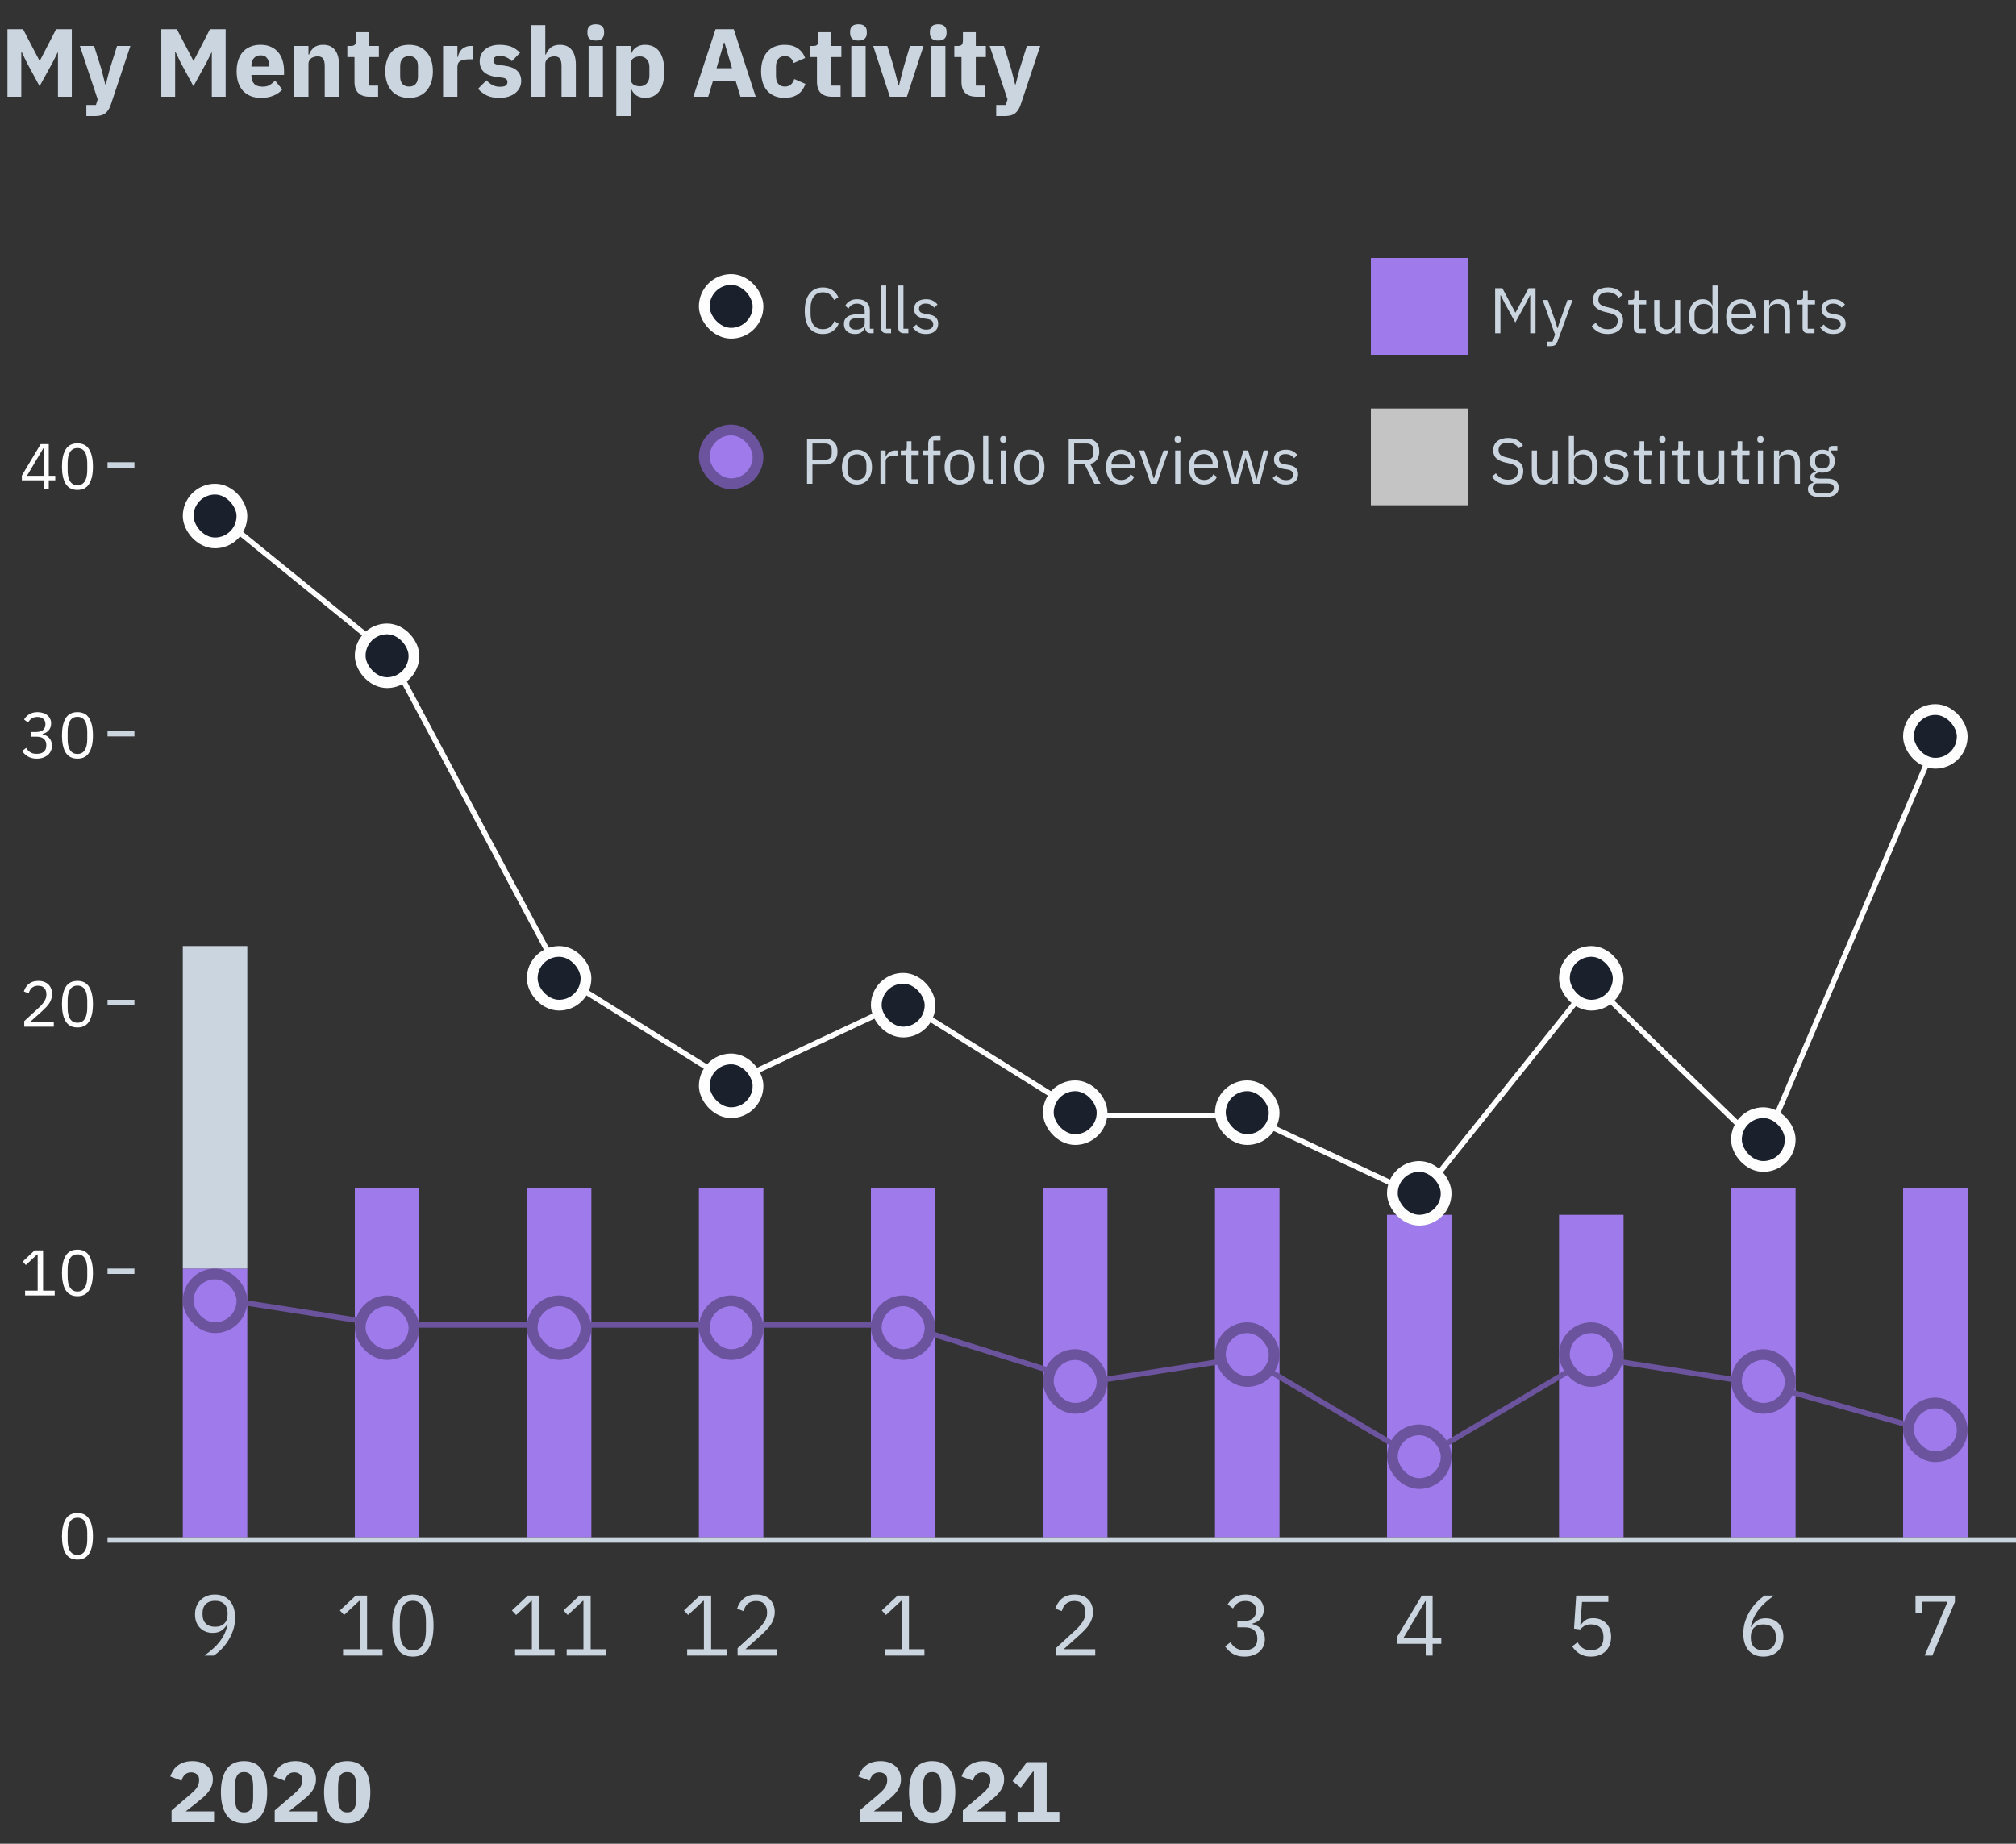 <svg width="375" height="343" viewBox="0 0 375 343" fill="none" xmlns="http://www.w3.org/2000/svg">
<rect x="0" y="0" width="375" height="343" fill="#333333" stroke="none"/>
<path d="M10.782 9.756H10.728L9.81 11.592L7.362 16.038L4.968 11.61L4.014 9.63H3.96V18H1.386V5.436H4.284L7.362 11.322H7.398L10.44 5.436H13.356V18H10.782V9.756ZM21.768 8.55H24.252L20.616 19.458C20.376 20.19 20.034 20.73 19.59 21.078C19.158 21.426 18.534 21.6 17.718 21.6H16.062V19.53H17.844L18.168 18.486L14.856 8.55H17.502L18.888 12.96L19.572 15.696H19.68L20.382 12.96L21.768 8.55ZM39.399 9.756H39.345L38.427 11.592L35.979 16.038L33.585 11.61L32.631 9.63H32.577V18H30.003V5.436H32.901L35.979 11.322H36.015L39.057 5.436H41.973V18H39.399V9.756ZM48.549 18.216C47.829 18.216 47.187 18.102 46.623 17.874C46.059 17.634 45.579 17.304 45.183 16.884C44.799 16.452 44.505 15.93 44.301 15.318C44.109 14.706 44.013 14.022 44.013 13.266C44.013 12.522 44.109 11.85 44.301 11.25C44.493 10.638 44.775 10.116 45.147 9.684C45.531 9.252 45.999 8.922 46.551 8.694C47.103 8.454 47.733 8.334 48.441 8.334C49.221 8.334 49.887 8.466 50.439 8.73C51.003 8.994 51.459 9.348 51.807 9.792C52.167 10.236 52.425 10.752 52.581 11.34C52.749 11.916 52.833 12.522 52.833 13.158V13.95H46.767V14.094C46.767 14.718 46.935 15.216 47.271 15.588C47.607 15.948 48.135 16.128 48.855 16.128C49.407 16.128 49.857 16.02 50.205 15.804C50.553 15.576 50.877 15.306 51.177 14.994L52.509 16.65C52.089 17.142 51.537 17.526 50.853 17.802C50.181 18.078 49.413 18.216 48.549 18.216ZM48.495 10.296C47.955 10.296 47.529 10.476 47.217 10.836C46.917 11.184 46.767 11.652 46.767 12.24V12.384H50.079V12.222C50.079 11.646 49.947 11.184 49.683 10.836C49.431 10.476 49.035 10.296 48.495 10.296ZM54.715 18V8.55H57.379V10.152H57.487C57.655 9.66 57.949 9.234 58.369 8.874C58.789 8.514 59.371 8.334 60.115 8.334C61.087 8.334 61.819 8.658 62.311 9.306C62.815 9.954 63.067 10.878 63.067 12.078V18H60.403V12.294C60.403 11.682 60.307 11.232 60.115 10.944C59.923 10.644 59.581 10.494 59.089 10.494C58.873 10.494 58.663 10.524 58.459 10.584C58.255 10.632 58.069 10.716 57.901 10.836C57.745 10.956 57.619 11.106 57.523 11.286C57.427 11.454 57.379 11.652 57.379 11.88V18H54.715ZM68.749 18C67.825 18 67.123 17.766 66.643 17.298C66.175 16.83 65.941 16.146 65.941 15.246V10.62H64.609V8.55H65.275C65.635 8.55 65.881 8.466 66.013 8.298C66.145 8.118 66.211 7.866 66.211 7.542V5.994H68.605V8.55H70.477V10.62H68.605V15.93H70.333V18H68.749ZM76.092 18.216C75.396 18.216 74.772 18.102 74.22 17.874C73.68 17.646 73.218 17.316 72.834 16.884C72.462 16.452 72.174 15.93 71.97 15.318C71.766 14.706 71.664 14.022 71.664 13.266C71.664 12.51 71.766 11.826 71.97 11.214C72.174 10.602 72.462 10.086 72.834 9.666C73.218 9.234 73.68 8.904 74.22 8.676C74.772 8.448 75.396 8.334 76.092 8.334C76.788 8.334 77.406 8.448 77.946 8.676C78.498 8.904 78.96 9.234 79.332 9.666C79.716 10.086 80.01 10.602 80.214 11.214C80.418 11.826 80.52 12.51 80.52 13.266C80.52 14.022 80.418 14.706 80.214 15.318C80.01 15.93 79.716 16.452 79.332 16.884C78.96 17.316 78.498 17.646 77.946 17.874C77.406 18.102 76.788 18.216 76.092 18.216ZM76.092 16.11C76.62 16.11 77.028 15.948 77.316 15.624C77.604 15.3 77.748 14.838 77.748 14.238V12.312C77.748 11.712 77.604 11.25 77.316 10.926C77.028 10.602 76.62 10.44 76.092 10.44C75.564 10.44 75.156 10.602 74.868 10.926C74.58 11.25 74.436 11.712 74.436 12.312V14.238C74.436 14.838 74.58 15.3 74.868 15.624C75.156 15.948 75.564 16.11 76.092 16.11ZM82.418 18V8.55H85.082V10.602H85.172C85.22 10.338 85.304 10.086 85.424 9.846C85.544 9.594 85.7 9.372 85.892 9.18C86.096 8.988 86.336 8.838 86.612 8.73C86.888 8.61 87.212 8.55 87.584 8.55H88.052V11.034H87.386C86.606 11.034 86.024 11.136 85.64 11.34C85.268 11.544 85.082 11.922 85.082 12.474V18H82.418ZM92.899 18.216C91.987 18.216 91.219 18.072 90.595 17.784C89.971 17.484 89.413 17.064 88.921 16.524L90.487 14.94C90.823 15.312 91.195 15.606 91.603 15.822C92.011 16.038 92.473 16.146 92.989 16.146C93.517 16.146 93.883 16.068 94.087 15.912C94.291 15.744 94.393 15.522 94.393 15.246C94.393 14.802 94.075 14.538 93.439 14.454L92.413 14.328C90.289 14.064 89.227 13.092 89.227 11.412C89.227 10.956 89.311 10.542 89.479 10.17C89.659 9.786 89.905 9.462 90.217 9.198C90.541 8.922 90.925 8.712 91.369 8.568C91.825 8.412 92.335 8.334 92.899 8.334C93.391 8.334 93.823 8.37 94.195 8.442C94.579 8.502 94.915 8.598 95.203 8.73C95.503 8.85 95.773 9.006 96.013 9.198C96.265 9.378 96.511 9.582 96.751 9.81L95.221 11.376C94.921 11.076 94.579 10.842 94.195 10.674C93.823 10.494 93.439 10.404 93.043 10.404C92.587 10.404 92.263 10.476 92.071 10.62C91.879 10.764 91.783 10.956 91.783 11.196C91.783 11.448 91.849 11.646 91.981 11.79C92.125 11.922 92.389 12.018 92.773 12.078L93.835 12.222C95.911 12.498 96.949 13.446 96.949 15.066C96.949 15.522 96.853 15.942 96.661 16.326C96.469 16.71 96.193 17.046 95.833 17.334C95.485 17.61 95.059 17.826 94.555 17.982C94.063 18.138 93.511 18.216 92.899 18.216ZM98.765 4.68H101.429V10.152H101.537C101.705 9.66 101.999 9.234 102.419 8.874C102.839 8.514 103.421 8.334 104.165 8.334C105.137 8.334 105.869 8.658 106.361 9.306C106.865 9.954 107.117 10.878 107.117 12.078V18H104.453V12.294C104.453 11.682 104.357 11.232 104.165 10.944C103.973 10.644 103.631 10.494 103.139 10.494C102.923 10.494 102.713 10.524 102.509 10.584C102.305 10.632 102.119 10.716 101.951 10.836C101.795 10.956 101.669 11.106 101.573 11.286C101.477 11.454 101.429 11.652 101.429 11.88V18H98.765V4.68ZM110.82 7.542C110.28 7.542 109.884 7.422 109.632 7.182C109.392 6.93 109.272 6.612 109.272 6.228V5.832C109.272 5.448 109.392 5.136 109.632 4.896C109.884 4.644 110.28 4.518 110.82 4.518C111.36 4.518 111.75 4.644 111.99 4.896C112.242 5.136 112.368 5.448 112.368 5.832V6.228C112.368 6.612 112.242 6.93 111.99 7.182C111.75 7.422 111.36 7.542 110.82 7.542ZM109.488 8.55H112.152V18H109.488V8.55ZM114.638 8.55H117.302V10.134H117.392C117.524 9.606 117.824 9.174 118.292 8.838C118.772 8.502 119.318 8.334 119.93 8.334C121.13 8.334 122.036 8.754 122.648 9.594C123.26 10.434 123.566 11.658 123.566 13.266C123.566 14.874 123.26 16.104 122.648 16.956C122.036 17.796 121.13 18.216 119.93 18.216C119.618 18.216 119.324 18.168 119.048 18.072C118.772 17.988 118.52 17.868 118.292 17.712C118.076 17.544 117.89 17.352 117.734 17.136C117.578 16.908 117.464 16.668 117.392 16.416H117.302V21.6H114.638V8.55ZM119.048 16.056C119.552 16.056 119.966 15.882 120.29 15.534C120.626 15.174 120.794 14.694 120.794 14.094V12.456C120.794 11.856 120.626 11.382 120.29 11.034C119.966 10.674 119.552 10.494 119.048 10.494C118.544 10.494 118.124 10.62 117.788 10.872C117.464 11.112 117.302 11.448 117.302 11.88V14.67C117.302 15.102 117.464 15.444 117.788 15.696C118.124 15.936 118.544 16.056 119.048 16.056ZM137.728 18L136.828 15.012H132.634L131.734 18H128.962L133.102 5.436H136.486L140.572 18H137.728ZM134.758 7.92H134.668L133.282 12.69H136.162L134.758 7.92ZM145.982 18.216C145.274 18.216 144.644 18.102 144.092 17.874C143.54 17.634 143.078 17.304 142.706 16.884C142.334 16.452 142.052 15.93 141.86 15.318C141.668 14.706 141.572 14.022 141.572 13.266C141.572 12.51 141.668 11.832 141.86 11.232C142.052 10.62 142.334 10.098 142.706 9.666C143.078 9.234 143.54 8.904 144.092 8.676C144.644 8.448 145.274 8.334 145.982 8.334C146.942 8.334 147.74 8.55 148.376 8.982C149.024 9.414 149.486 10.02 149.762 10.8L147.602 11.736C147.518 11.376 147.344 11.07 147.08 10.818C146.816 10.566 146.45 10.44 145.982 10.44C145.442 10.44 145.034 10.62 144.758 10.98C144.482 11.328 144.344 11.802 144.344 12.402V14.166C144.344 14.766 144.482 15.24 144.758 15.588C145.034 15.936 145.442 16.11 145.982 16.11C146.462 16.11 146.84 15.984 147.116 15.732C147.404 15.468 147.614 15.126 147.746 14.706L149.816 15.606C149.504 16.506 149.018 17.166 148.358 17.586C147.71 18.006 146.918 18.216 145.982 18.216ZM154.777 18C153.853 18 153.151 17.766 152.671 17.298C152.203 16.83 151.969 16.146 151.969 15.246V10.62H150.637V8.55H151.303C151.663 8.55 151.909 8.466 152.041 8.298C152.173 8.118 152.239 7.866 152.239 7.542V5.994H154.633V8.55H156.505V10.62H154.633V15.93H156.361V18H154.777ZM159.687 7.542C159.147 7.542 158.751 7.422 158.499 7.182C158.259 6.93 158.139 6.612 158.139 6.228V5.832C158.139 5.448 158.259 5.136 158.499 4.896C158.751 4.644 159.147 4.518 159.687 4.518C160.227 4.518 160.617 4.644 160.857 4.896C161.109 5.136 161.235 5.448 161.235 5.832V6.228C161.235 6.612 161.109 6.93 160.857 7.182C160.617 7.422 160.227 7.542 159.687 7.542ZM158.355 8.55H161.019V18H158.355V8.55ZM165.522 18L162.426 8.55H165.054L166.224 12.366L167.106 15.786H167.25L168.132 12.366L169.266 8.55H171.786L168.69 18H165.522ZM174.523 7.542C173.983 7.542 173.587 7.422 173.335 7.182C173.095 6.93 172.975 6.612 172.975 6.228V5.832C172.975 5.448 173.095 5.136 173.335 4.896C173.587 4.644 173.983 4.518 174.523 4.518C175.063 4.518 175.453 4.644 175.693 4.896C175.945 5.136 176.071 5.448 176.071 5.832V6.228C176.071 6.612 175.945 6.93 175.693 7.182C175.453 7.422 175.063 7.542 174.523 7.542ZM173.191 8.55H175.855V18H173.191V8.55ZM181.654 18C180.73 18 180.028 17.766 179.548 17.298C179.08 16.83 178.846 16.146 178.846 15.246V10.62H177.514V8.55H178.18C178.54 8.55 178.786 8.466 178.918 8.298C179.05 8.118 179.116 7.866 179.116 7.542V5.994H181.51V8.55H183.382V10.62H181.51V15.93H183.238V18H181.654ZM191.01 8.55H193.494L189.858 19.458C189.618 20.19 189.276 20.73 188.832 21.078C188.4 21.426 187.776 21.6 186.96 21.6H185.304V19.53H187.086L187.41 18.486L184.098 8.55H186.744L188.13 12.96L188.814 15.696H188.922L189.624 12.96L191.01 8.55Z" fill="#CBD5E0"/>
<rect x="34" y="236" width="12" height="50" fill="#9F7AEA"/>
<rect x="34" y="176" width="12" height="60" fill="#CBD5E0"/>
<path d="M43.731 300.928C43.731 301.76 43.608 302.544 43.363 303.28C43.118 304.005 42.798 304.672 42.403 305.28C42.019 305.877 41.593 306.411 41.123 306.88C40.654 307.339 40.195 307.712 39.747 308H38.019C38.617 307.563 39.15 307.136 39.619 306.72C40.089 306.304 40.499 305.872 40.851 305.424C41.203 304.965 41.502 304.48 41.747 303.968C41.992 303.445 42.19 302.859 42.339 302.208L42.259 302.176C41.992 302.635 41.646 303.019 41.219 303.328C40.803 303.627 40.254 303.776 39.571 303.776C39.091 303.776 38.648 303.696 38.243 303.536C37.838 303.376 37.491 303.147 37.203 302.848C36.915 302.549 36.686 302.192 36.515 301.776C36.355 301.349 36.275 300.869 36.275 300.336C36.275 299.792 36.361 299.296 36.531 298.848C36.712 298.389 36.963 298 37.283 297.68C37.614 297.349 38.003 297.093 38.451 296.912C38.91 296.731 39.422 296.64 39.987 296.64C40.563 296.64 41.081 296.741 41.539 296.944C42.008 297.136 42.403 297.419 42.723 297.792C43.054 298.155 43.304 298.603 43.475 299.136C43.646 299.669 43.731 300.267 43.731 300.928ZM40.003 302.64C40.739 302.64 41.31 302.437 41.715 302.032C42.131 301.627 42.339 301.045 42.339 300.288V300.16C42.339 299.403 42.131 298.821 41.715 298.416C41.31 298.011 40.739 297.808 40.003 297.808C39.267 297.808 38.691 298.011 38.275 298.416C37.87 298.821 37.667 299.403 37.667 300.16V300.288C37.667 301.045 37.87 301.627 38.275 302.032C38.691 302.437 39.267 302.64 40.003 302.64Z" fill="#CBD5E0"/>
<rect x="66" y="221" width="12" height="65" fill="#9F7AEA"/>
<path d="M63.814 308V306.816H66.934V297.824H66.822L64.006 300.448L63.222 299.6L66.182 296.832H68.278V306.816H71.158V308H63.814ZM76.8 308.192C75.467 308.192 74.491 307.685 73.872 306.672C73.264 305.659 72.96 304.24 72.96 302.416C72.96 300.592 73.264 299.173 73.872 298.16C74.491 297.147 75.467 296.64 76.8 296.64C78.133 296.64 79.104 297.147 79.712 298.16C80.331 299.173 80.64 300.592 80.64 302.416C80.64 304.24 80.331 305.659 79.712 306.672C79.104 307.685 78.133 308.192 76.8 308.192ZM76.8 307.024C77.237 307.024 77.611 306.933 77.92 306.752C78.229 306.571 78.48 306.315 78.672 305.984C78.864 305.653 79.003 305.264 79.088 304.816C79.184 304.368 79.232 303.872 79.232 303.328V301.504C79.232 300.96 79.184 300.464 79.088 300.016C79.003 299.568 78.864 299.179 78.672 298.848C78.48 298.517 78.229 298.261 77.92 298.08C77.611 297.899 77.237 297.808 76.8 297.808C76.363 297.808 75.989 297.899 75.68 298.08C75.371 298.261 75.12 298.517 74.928 298.848C74.736 299.179 74.592 299.568 74.496 300.016C74.411 300.464 74.368 300.96 74.368 301.504V303.328C74.368 303.872 74.411 304.368 74.496 304.816C74.592 305.264 74.736 305.653 74.928 305.984C75.12 306.315 75.371 306.571 75.68 306.752C75.989 306.933 76.363 307.024 76.8 307.024Z" fill="#CBD5E0"/>
<rect x="98" y="221" width="12" height="65" fill="#9F7AEA"/>
<path d="M95.814 308V306.816H98.934V297.824H98.822L96.006 300.448L95.222 299.6L98.182 296.832H100.278V306.816H103.158V308H95.814ZM105.408 308V306.816H108.528V297.824H108.416L105.6 300.448L104.816 299.6L107.776 296.832H109.872V306.816H112.752V308H105.408Z" fill="#CBD5E0"/>
<rect x="130" y="221" width="12" height="65" fill="#9F7AEA"/>
<path d="M127.814 308V306.816H130.934V297.824H130.822L128.006 300.448L127.222 299.6L130.182 296.832H132.278V306.816H135.158V308H127.814ZM144.528 308H137.2V306.624L140.848 303.264C141.371 302.784 141.808 302.277 142.16 301.744C142.512 301.2 142.688 300.656 142.688 300.112V299.92C142.688 299.301 142.517 298.8 142.176 298.416C141.835 298.032 141.317 297.84 140.624 297.84C140.283 297.84 139.984 297.888 139.728 297.984C139.472 298.08 139.248 298.213 139.056 298.384C138.875 298.555 138.72 298.757 138.592 298.992C138.475 299.216 138.379 299.461 138.304 299.728L137.104 299.264C137.211 298.933 137.355 298.613 137.536 298.304C137.728 297.984 137.963 297.701 138.24 297.456C138.528 297.211 138.869 297.013 139.264 296.864C139.669 296.715 140.144 296.64 140.688 296.64C141.232 296.64 141.717 296.72 142.144 296.88C142.571 297.04 142.928 297.264 143.216 297.552C143.504 297.84 143.723 298.181 143.872 298.576C144.032 298.971 144.112 299.408 144.112 299.888C144.112 300.325 144.048 300.731 143.92 301.104C143.803 301.477 143.637 301.835 143.424 302.176C143.211 302.507 142.949 302.832 142.64 303.152C142.341 303.472 142.016 303.792 141.664 304.112L138.656 306.816H144.528V308Z" fill="#CBD5E0"/>
<rect x="162" y="221" width="12" height="65" fill="#9F7AEA"/>
<path d="M164.611 308V306.816H167.731V297.824H167.619L164.803 300.448L164.019 299.6L166.979 296.832H169.075V306.816H171.955V308H164.611Z" fill="#CBD5E0"/>
<rect x="194" y="221" width="12" height="65" fill="#9F7AEA"/>
<path d="M203.731 308H196.403V306.624L200.051 303.264C200.574 302.784 201.011 302.277 201.363 301.744C201.715 301.2 201.891 300.656 201.891 300.112V299.92C201.891 299.301 201.72 298.8 201.379 298.416C201.038 298.032 200.52 297.84 199.827 297.84C199.486 297.84 199.187 297.888 198.931 297.984C198.675 298.08 198.451 298.213 198.259 298.384C198.078 298.555 197.923 298.757 197.795 298.992C197.678 299.216 197.582 299.461 197.507 299.728L196.307 299.264C196.414 298.933 196.558 298.613 196.739 298.304C196.931 297.984 197.166 297.701 197.443 297.456C197.731 297.211 198.072 297.013 198.467 296.864C198.872 296.715 199.347 296.64 199.891 296.64C200.435 296.64 200.92 296.72 201.347 296.88C201.774 297.04 202.131 297.264 202.419 297.552C202.707 297.84 202.926 298.181 203.075 298.576C203.235 298.971 203.315 299.408 203.315 299.888C203.315 300.325 203.251 300.731 203.123 301.104C203.006 301.477 202.84 301.835 202.627 302.176C202.414 302.507 202.152 302.832 201.843 303.152C201.544 303.472 201.219 303.792 200.867 304.112L197.859 306.816H203.731V308Z" fill="#CBD5E0"/>
<rect x="226" y="221" width="12" height="65" fill="#9F7AEA"/>
<path d="M231.379 301.568C232.136 301.568 232.702 301.397 233.075 301.056C233.459 300.704 233.651 300.256 233.651 299.712V299.6C233.651 299.013 233.464 298.576 233.091 298.288C232.728 297.989 232.248 297.84 231.651 297.84C231.075 297.84 230.606 297.968 230.243 298.224C229.88 298.469 229.582 298.805 229.347 299.232L228.355 298.464C228.494 298.24 228.659 298.021 228.851 297.808C229.054 297.584 229.288 297.387 229.555 297.216C229.822 297.045 230.131 296.907 230.483 296.8C230.835 296.693 231.235 296.64 231.683 296.64C232.152 296.64 232.595 296.704 233.011 296.832C233.427 296.949 233.784 297.131 234.083 297.376C234.392 297.611 234.632 297.904 234.803 298.256C234.984 298.608 235.075 299.008 235.075 299.456C235.075 299.819 235.016 300.144 234.899 300.432C234.792 300.72 234.643 300.971 234.451 301.184C234.259 301.397 234.03 301.579 233.763 301.728C233.507 301.877 233.23 301.989 232.931 302.064V302.128C233.23 302.192 233.518 302.299 233.795 302.448C234.083 302.587 234.334 302.773 234.547 303.008C234.771 303.232 234.947 303.509 235.075 303.84C235.214 304.16 235.283 304.528 235.283 304.944C235.283 305.424 235.192 305.867 235.011 306.272C234.83 306.667 234.574 307.008 234.243 307.296C233.912 307.573 233.512 307.792 233.043 307.952C232.574 308.112 232.056 308.192 231.491 308.192C231.011 308.192 230.584 308.139 230.211 308.032C229.838 307.925 229.507 307.781 229.219 307.6C228.931 307.419 228.675 307.216 228.451 306.992C228.238 306.768 228.046 306.533 227.875 306.288L228.883 305.52C229.022 305.744 229.171 305.947 229.331 306.128C229.502 306.309 229.688 306.464 229.891 306.592C230.094 306.72 230.323 306.821 230.579 306.896C230.835 306.96 231.134 306.992 231.475 306.992C232.264 306.992 232.862 306.816 233.267 306.464C233.672 306.101 233.875 305.589 233.875 304.928V304.8C233.875 304.139 233.672 303.632 233.267 303.28C232.862 302.917 232.264 302.736 231.475 302.736H230.163V301.568H231.379Z" fill="#CBD5E0"/>
<rect x="258" y="226" width="12" height="60" fill="#9F7AEA"/>
<path d="M265.203 308V305.808H259.811V304.624L264.483 296.832H266.483V304.688H268.099V305.808H266.483V308H265.203ZM261.075 304.688H265.203V297.872H265.123L261.075 304.688Z" fill="#CBD5E0"/>
<rect x="290" y="226" width="12" height="60" fill="#9F7AEA"/>
<path d="M299.171 298.016H294.275L293.955 302.272H294.067C294.334 301.899 294.632 301.6 294.963 301.376C295.304 301.152 295.768 301.04 296.355 301.04C296.835 301.04 297.278 301.12 297.683 301.28C298.088 301.44 298.44 301.669 298.739 301.968C299.038 302.256 299.267 302.613 299.427 303.04C299.598 303.467 299.683 303.952 299.683 304.496C299.683 305.04 299.598 305.541 299.427 306C299.256 306.448 299.006 306.837 298.675 307.168C298.355 307.488 297.96 307.739 297.491 307.92C297.032 308.101 296.51 308.192 295.923 308.192C295.454 308.192 295.038 308.139 294.675 308.032C294.323 307.925 294.008 307.781 293.731 307.6C293.454 307.419 293.208 307.216 292.995 306.992C292.792 306.768 292.606 306.533 292.435 306.288L293.443 305.52C293.582 305.744 293.726 305.947 293.875 306.128C294.035 306.309 294.206 306.464 294.387 306.592C294.579 306.72 294.798 306.821 295.043 306.896C295.288 306.96 295.582 306.992 295.923 306.992C296.691 306.992 297.272 306.789 297.667 306.384C298.062 305.979 298.259 305.408 298.259 304.672V304.512C298.259 303.776 298.062 303.205 297.667 302.8C297.272 302.395 296.691 302.192 295.923 302.192C295.411 302.192 295.006 302.288 294.707 302.48C294.419 302.661 294.158 302.88 293.923 303.136L292.787 302.976L293.187 296.832H299.171V298.016Z" fill="#CBD5E0"/>
<rect x="322" y="221" width="12" height="65" fill="#9F7AEA"/>
<path d="M328.019 308.192C327.443 308.192 326.92 308.096 326.451 307.904C325.992 307.701 325.598 307.419 325.267 307.056C324.947 306.683 324.702 306.229 324.531 305.696C324.36 305.163 324.275 304.565 324.275 303.904C324.275 303.072 324.398 302.293 324.643 301.568C324.888 300.832 325.203 300.165 325.587 299.568C325.982 298.96 326.414 298.427 326.883 297.968C327.352 297.499 327.811 297.12 328.259 296.832H329.987C329.39 297.269 328.856 297.696 328.387 298.112C327.918 298.528 327.507 298.965 327.155 299.424C326.803 299.872 326.504 300.357 326.259 300.88C326.014 301.392 325.816 301.973 325.667 302.624L325.747 302.656C326.014 302.197 326.355 301.819 326.771 301.52C327.198 301.211 327.752 301.056 328.435 301.056C328.915 301.056 329.358 301.136 329.763 301.296C330.168 301.456 330.515 301.685 330.803 301.984C331.091 302.283 331.315 302.645 331.475 303.072C331.646 303.499 331.731 303.973 331.731 304.496C331.731 305.04 331.64 305.541 331.459 306C331.288 306.448 331.038 306.837 330.707 307.168C330.387 307.488 329.998 307.739 329.539 307.92C329.08 308.101 328.574 308.192 328.019 308.192ZM328.003 307.024C328.739 307.024 329.31 306.821 329.715 306.416C330.131 306.011 330.339 305.429 330.339 304.672V304.544C330.339 303.787 330.131 303.205 329.715 302.8C329.31 302.395 328.739 302.192 328.003 302.192C327.267 302.192 326.691 302.395 326.275 302.8C325.87 303.205 325.667 303.787 325.667 304.544V304.672C325.667 305.429 325.87 306.011 326.275 306.416C326.691 306.821 327.267 307.024 328.003 307.024Z" fill="#CBD5E0"/>
<rect x="354" y="221" width="12" height="65" fill="#9F7AEA"/>
<path d="M358.003 308L362.275 297.984H357.507V300.064H356.307V296.832H363.635V298.016L359.443 308H358.003Z" fill="#CBD5E0"/>
<line x1="20" y1="286.5" x2="375" y2="286.5" stroke="#CBD5E0"/>
<line x1="20" y1="236.5" x2="25" y2="236.5" stroke="#CBD5E0"/>
<line x1="20" y1="186.5" x2="25" y2="186.5" stroke="#CBD5E0"/>
<line x1="20" y1="136.5" x2="25" y2="136.5" stroke="#CBD5E0"/>
<line x1="20" y1="86.5" x2="25" y2="86.5" stroke="#CBD5E0"/>
<path d="M14.405 290.144C13.405 290.144 12.673 289.764 12.209 289.004C11.753 288.244 11.525 287.18 11.525 285.812C11.525 284.444 11.753 283.38 12.209 282.62C12.673 281.86 13.405 281.48 14.405 281.48C15.405 281.48 16.133 281.86 16.589 282.62C17.053 283.38 17.285 284.444 17.285 285.812C17.285 287.18 17.053 288.244 16.589 289.004C16.133 289.764 15.405 290.144 14.405 290.144ZM14.405 289.268C14.733 289.268 15.013 289.2 15.245 289.064C15.477 288.928 15.665 288.736 15.809 288.488C15.953 288.24 16.057 287.948 16.121 287.612C16.193 287.276 16.229 286.904 16.229 286.496V285.128C16.229 284.72 16.193 284.348 16.121 284.012C16.057 283.676 15.953 283.384 15.809 283.136C15.665 282.888 15.477 282.696 15.245 282.56C15.013 282.424 14.733 282.356 14.405 282.356C14.077 282.356 13.797 282.424 13.565 282.56C13.333 282.696 13.145 282.888 13.001 283.136C12.857 283.384 12.749 283.676 12.677 284.012C12.613 284.348 12.581 284.72 12.581 285.128V286.496C12.581 286.904 12.613 287.276 12.677 287.612C12.749 287.948 12.857 288.24 13.001 288.488C13.145 288.736 13.333 288.928 13.565 289.064C13.797 289.2 14.077 289.268 14.405 289.268Z" fill="white"/>
<path d="M4.665 241V240.112H7.005V233.368H6.921L4.809 235.336L4.221 234.7L6.441 232.624H8.013V240.112H10.173V241H4.665ZM14.405 241.144C13.405 241.144 12.673 240.764 12.209 240.004C11.753 239.244 11.525 238.18 11.525 236.812C11.525 235.444 11.753 234.38 12.209 233.62C12.673 232.86 13.405 232.48 14.405 232.48C15.405 232.48 16.133 232.86 16.589 233.62C17.053 234.38 17.285 235.444 17.285 236.812C17.285 238.18 17.053 239.244 16.589 240.004C16.133 240.764 15.405 241.144 14.405 241.144ZM14.405 240.268C14.733 240.268 15.013 240.2 15.245 240.064C15.477 239.928 15.665 239.736 15.809 239.488C15.953 239.24 16.057 238.948 16.121 238.612C16.193 238.276 16.229 237.904 16.229 237.496V236.128C16.229 235.72 16.193 235.348 16.121 235.012C16.057 234.676 15.953 234.384 15.809 234.136C15.665 233.888 15.477 233.696 15.245 233.56C15.013 233.424 14.733 233.356 14.405 233.356C14.077 233.356 13.797 233.424 13.565 233.56C13.333 233.696 13.145 233.888 13.001 234.136C12.857 234.384 12.749 234.676 12.677 235.012C12.613 235.348 12.581 235.72 12.581 236.128V237.496C12.581 237.904 12.613 238.276 12.677 238.612C12.749 238.948 12.857 239.24 13.001 239.488C13.145 239.736 13.333 239.928 13.565 240.064C13.797 240.2 14.077 240.268 14.405 240.268Z" fill="white"/>
<path d="M8.109 91V89.356H4.065V88.468L7.569 82.624H9.069V88.516H10.281V89.356H9.069V91H8.109ZM5.013 88.516H8.109V83.404H8.049L5.013 88.516ZM14.405 91.144C13.405 91.144 12.673 90.764 12.209 90.004C11.753 89.244 11.525 88.18 11.525 86.812C11.525 85.444 11.753 84.38 12.209 83.62C12.673 82.86 13.405 82.48 14.405 82.48C15.405 82.48 16.133 82.86 16.589 83.62C17.053 84.38 17.285 85.444 17.285 86.812C17.285 88.18 17.053 89.244 16.589 90.004C16.133 90.764 15.405 91.144 14.405 91.144ZM14.405 90.268C14.733 90.268 15.013 90.2 15.245 90.064C15.477 89.928 15.665 89.736 15.809 89.488C15.953 89.24 16.057 88.948 16.121 88.612C16.193 88.276 16.229 87.904 16.229 87.496V86.128C16.229 85.72 16.193 85.348 16.121 85.012C16.057 84.676 15.953 84.384 15.809 84.136C15.665 83.888 15.477 83.696 15.245 83.56C15.013 83.424 14.733 83.356 14.405 83.356C14.077 83.356 13.797 83.424 13.565 83.56C13.333 83.696 13.145 83.888 13.001 84.136C12.857 84.384 12.749 84.676 12.677 85.012C12.613 85.348 12.581 85.72 12.581 86.128V87.496C12.581 87.904 12.613 88.276 12.677 88.612C12.749 88.948 12.857 89.24 13.001 89.488C13.145 89.736 13.333 89.928 13.565 90.064C13.797 90.2 14.077 90.268 14.405 90.268Z" fill="white"/>
<path d="M10.005 191H4.509V189.968L7.245 187.448C7.637 187.088 7.965 186.708 8.229 186.308C8.493 185.9 8.625 185.492 8.625 185.084V184.94C8.625 184.476 8.497 184.1 8.241 183.812C7.985 183.524 7.597 183.38 7.077 183.38C6.821 183.38 6.597 183.416 6.405 183.488C6.213 183.56 6.045 183.66 5.901 183.788C5.765 183.916 5.649 184.068 5.553 184.244C5.465 184.412 5.393 184.596 5.337 184.796L4.437 184.448C4.517 184.2 4.625 183.96 4.761 183.728C4.905 183.488 5.081 183.276 5.289 183.092C5.505 182.908 5.761 182.76 6.057 182.648C6.361 182.536 6.717 182.48 7.125 182.48C7.533 182.48 7.897 182.54 8.217 182.66C8.537 182.78 8.805 182.948 9.021 183.164C9.237 183.38 9.401 183.636 9.513 183.932C9.633 184.228 9.693 184.556 9.693 184.916C9.693 185.244 9.645 185.548 9.549 185.828C9.461 186.108 9.337 186.376 9.177 186.632C9.017 186.88 8.821 187.124 8.589 187.364C8.365 187.604 8.121 187.844 7.857 188.084L5.601 190.112H10.005V191ZM14.405 191.144C13.405 191.144 12.673 190.764 12.209 190.004C11.753 189.244 11.525 188.18 11.525 186.812C11.525 185.444 11.753 184.38 12.209 183.62C12.673 182.86 13.405 182.48 14.405 182.48C15.405 182.48 16.133 182.86 16.589 183.62C17.053 184.38 17.285 185.444 17.285 186.812C17.285 188.18 17.053 189.244 16.589 190.004C16.133 190.764 15.405 191.144 14.405 191.144ZM14.405 190.268C14.733 190.268 15.013 190.2 15.245 190.064C15.477 189.928 15.665 189.736 15.809 189.488C15.953 189.24 16.057 188.948 16.121 188.612C16.193 188.276 16.229 187.904 16.229 187.496V186.128C16.229 185.72 16.193 185.348 16.121 185.012C16.057 184.676 15.953 184.384 15.809 184.136C15.665 183.888 15.477 183.696 15.245 183.56C15.013 183.424 14.733 183.356 14.405 183.356C14.077 183.356 13.797 183.424 13.565 183.56C13.333 183.696 13.145 183.888 13.001 184.136C12.857 184.384 12.749 184.676 12.677 185.012C12.613 185.348 12.581 185.72 12.581 186.128V187.496C12.581 187.904 12.613 188.276 12.677 188.612C12.749 188.948 12.857 189.24 13.001 189.488C13.145 189.736 13.333 189.928 13.565 190.064C13.797 190.2 14.077 190.268 14.405 190.268Z" fill="white"/>
<path d="M6.741 136.176C7.309 136.176 7.733 136.048 8.013 135.792C8.301 135.528 8.445 135.192 8.445 134.784V134.7C8.445 134.26 8.305 133.932 8.025 133.716C7.753 133.492 7.393 133.38 6.945 133.38C6.513 133.38 6.161 133.476 5.889 133.668C5.617 133.852 5.393 134.104 5.217 134.424L4.473 133.848C4.577 133.68 4.701 133.516 4.845 133.356C4.997 133.188 5.173 133.04 5.373 132.912C5.573 132.784 5.805 132.68 6.069 132.6C6.333 132.52 6.633 132.48 6.969 132.48C7.321 132.48 7.653 132.528 7.965 132.624C8.277 132.712 8.545 132.848 8.769 133.032C9.001 133.208 9.181 133.428 9.309 133.692C9.445 133.956 9.513 134.256 9.513 134.592C9.513 134.864 9.469 135.108 9.381 135.324C9.301 135.54 9.189 135.728 9.045 135.888C8.901 136.048 8.729 136.184 8.529 136.296C8.337 136.408 8.129 136.492 7.905 136.548V136.596C8.129 136.644 8.345 136.724 8.553 136.836C8.769 136.94 8.957 137.08 9.117 137.256C9.285 137.424 9.417 137.632 9.513 137.88C9.617 138.12 9.669 138.396 9.669 138.708C9.669 139.068 9.601 139.4 9.465 139.704C9.329 140 9.137 140.256 8.889 140.472C8.641 140.68 8.341 140.844 7.989 140.964C7.637 141.084 7.249 141.144 6.825 141.144C6.465 141.144 6.145 141.104 5.865 141.024C5.585 140.944 5.337 140.836 5.121 140.7C4.905 140.564 4.713 140.412 4.545 140.244C4.385 140.076 4.241 139.9 4.113 139.716L4.869 139.14C4.973 139.308 5.085 139.46 5.205 139.596C5.333 139.732 5.473 139.848 5.625 139.944C5.777 140.04 5.949 140.116 6.141 140.172C6.333 140.22 6.557 140.244 6.813 140.244C7.405 140.244 7.853 140.112 8.157 139.848C8.461 139.576 8.613 139.192 8.613 138.696V138.6C8.613 138.104 8.461 137.724 8.157 137.46C7.853 137.188 7.405 137.052 6.813 137.052H5.829V136.176H6.741ZM14.405 141.144C13.405 141.144 12.673 140.764 12.209 140.004C11.753 139.244 11.525 138.18 11.525 136.812C11.525 135.444 11.753 134.38 12.209 133.62C12.673 132.86 13.405 132.48 14.405 132.48C15.405 132.48 16.133 132.86 16.589 133.62C17.053 134.38 17.285 135.444 17.285 136.812C17.285 138.18 17.053 139.244 16.589 140.004C16.133 140.764 15.405 141.144 14.405 141.144ZM14.405 140.268C14.733 140.268 15.013 140.2 15.245 140.064C15.477 139.928 15.665 139.736 15.809 139.488C15.953 139.24 16.057 138.948 16.121 138.612C16.193 138.276 16.229 137.904 16.229 137.496V136.128C16.229 135.72 16.193 135.348 16.121 135.012C16.057 134.676 15.953 134.384 15.809 134.136C15.665 133.888 15.477 133.696 15.245 133.56C15.013 133.424 14.733 133.356 14.405 133.356C14.077 133.356 13.797 133.424 13.565 133.56C13.333 133.696 13.145 133.888 13.001 134.136C12.857 134.384 12.749 134.676 12.677 135.012C12.613 135.348 12.581 135.72 12.581 136.128V137.496C12.581 137.904 12.613 138.276 12.677 138.612C12.749 138.948 12.857 139.24 13.001 139.488C13.145 139.736 13.333 139.928 13.565 140.064C13.797 140.2 14.077 140.268 14.405 140.268Z" fill="white"/>
<path d="M39.816 339H31.912V336.808L35.352 333.864C35.661 333.597 35.923 333.357 36.136 333.144C36.349 332.92 36.52 332.707 36.648 332.504C36.787 332.291 36.883 332.083 36.936 331.88C37 331.677 37.032 331.459 37.032 331.224V331C37.032 330.787 36.989 330.6 36.904 330.44C36.819 330.28 36.707 330.147 36.568 330.04C36.429 329.933 36.269 329.853 36.088 329.8C35.917 329.747 35.741 329.72 35.56 329.72C35.293 329.72 35.059 329.763 34.856 329.848C34.664 329.933 34.493 330.051 34.344 330.2C34.205 330.339 34.088 330.504 33.992 330.696C33.896 330.877 33.821 331.075 33.768 331.288L31.672 330.488C31.8 330.104 31.976 329.741 32.2 329.4C32.424 329.048 32.701 328.744 33.032 328.488C33.373 328.221 33.773 328.013 34.232 327.864C34.691 327.715 35.208 327.64 35.784 327.64C36.392 327.64 36.931 327.725 37.4 327.896C37.869 328.067 38.264 328.301 38.584 328.6C38.915 328.899 39.165 329.256 39.336 329.672C39.507 330.077 39.592 330.52 39.592 331C39.592 331.48 39.512 331.917 39.352 332.312C39.192 332.707 38.973 333.08 38.696 333.432C38.429 333.773 38.115 334.099 37.752 334.408C37.389 334.717 37.011 335.032 36.616 335.352L34.536 336.984H39.816V339ZM45.394 339.192C43.932 339.192 42.85 338.685 42.146 337.672C41.442 336.659 41.09 335.24 41.09 333.416C41.09 331.592 41.442 330.173 42.146 329.16C42.85 328.147 43.932 327.64 45.394 327.64C46.855 327.64 47.938 328.147 48.642 329.16C49.346 330.173 49.698 331.592 49.698 333.416C49.698 335.24 49.346 336.659 48.642 337.672C47.938 338.685 46.855 339.192 45.394 339.192ZM45.394 337.16C46.034 337.16 46.476 336.925 46.722 336.456C46.967 335.987 47.09 335.325 47.09 334.472V332.36C47.09 331.507 46.967 330.845 46.722 330.376C46.476 329.907 46.034 329.672 45.394 329.672C44.754 329.672 44.311 329.907 44.066 330.376C43.82 330.845 43.698 331.507 43.698 332.36V334.472C43.698 335.325 43.82 335.987 44.066 336.456C44.311 336.925 44.754 337.16 45.394 337.16ZM59.004 339H51.099V336.808L54.539 333.864C54.849 333.597 55.11 333.357 55.324 333.144C55.537 332.92 55.708 332.707 55.836 332.504C55.974 332.291 56.07 332.083 56.123 331.88C56.188 331.677 56.219 331.459 56.219 331.224V331C56.219 330.787 56.177 330.6 56.092 330.44C56.006 330.28 55.894 330.147 55.755 330.04C55.617 329.933 55.457 329.853 55.276 329.8C55.105 329.747 54.929 329.72 54.748 329.72C54.481 329.72 54.246 329.763 54.044 329.848C53.852 329.933 53.681 330.051 53.532 330.2C53.393 330.339 53.276 330.504 53.179 330.696C53.084 330.877 53.009 331.075 52.956 331.288L50.859 330.488C50.987 330.104 51.163 329.741 51.388 329.4C51.611 329.048 51.889 328.744 52.219 328.488C52.561 328.221 52.961 328.013 53.419 327.864C53.878 327.715 54.395 327.64 54.971 327.64C55.58 327.64 56.118 327.725 56.587 327.896C57.057 328.067 57.452 328.301 57.772 328.6C58.102 328.899 58.353 329.256 58.523 329.672C58.694 330.077 58.779 330.52 58.779 331C58.779 331.48 58.7 331.917 58.539 332.312C58.38 332.707 58.161 333.08 57.883 333.432C57.617 333.773 57.302 334.099 56.94 334.408C56.577 334.717 56.198 335.032 55.803 335.352L53.724 336.984H59.004V339ZM64.581 339.192C63.12 339.192 62.037 338.685 61.333 337.672C60.629 336.659 60.277 335.24 60.277 333.416C60.277 331.592 60.629 330.173 61.333 329.16C62.037 328.147 63.12 327.64 64.581 327.64C66.043 327.64 67.125 328.147 67.829 329.16C68.533 330.173 68.885 331.592 68.885 333.416C68.885 335.24 68.533 336.659 67.829 337.672C67.125 338.685 66.043 339.192 64.581 339.192ZM64.581 337.16C65.221 337.16 65.664 336.925 65.909 336.456C66.155 335.987 66.277 335.325 66.277 334.472V332.36C66.277 331.507 66.155 330.845 65.909 330.376C65.664 329.907 65.221 329.672 64.581 329.672C63.941 329.672 63.499 329.907 63.253 330.376C63.008 330.845 62.885 331.507 62.885 332.36V334.472C62.885 335.325 63.008 335.987 63.253 336.456C63.499 336.925 63.941 337.16 64.581 337.16Z" fill="#CBD5E0"/>
<path d="M167.816 339H159.912V336.808L163.352 333.864C163.661 333.597 163.923 333.357 164.136 333.144C164.349 332.92 164.52 332.707 164.648 332.504C164.787 332.291 164.883 332.083 164.936 331.88C165 331.677 165.032 331.459 165.032 331.224V331C165.032 330.787 164.989 330.6 164.904 330.44C164.819 330.28 164.707 330.147 164.568 330.04C164.429 329.933 164.269 329.853 164.088 329.8C163.917 329.747 163.741 329.72 163.56 329.72C163.293 329.72 163.059 329.763 162.856 329.848C162.664 329.933 162.493 330.051 162.344 330.2C162.205 330.339 162.088 330.504 161.992 330.696C161.896 330.877 161.821 331.075 161.768 331.288L159.672 330.488C159.8 330.104 159.976 329.741 160.2 329.4C160.424 329.048 160.701 328.744 161.032 328.488C161.373 328.221 161.773 328.013 162.232 327.864C162.691 327.715 163.208 327.64 163.784 327.64C164.392 327.64 164.931 327.725 165.4 327.896C165.869 328.067 166.264 328.301 166.584 328.6C166.915 328.899 167.165 329.256 167.336 329.672C167.507 330.077 167.592 330.52 167.592 331C167.592 331.48 167.512 331.917 167.352 332.312C167.192 332.707 166.973 333.08 166.696 333.432C166.429 333.773 166.115 334.099 165.752 334.408C165.389 334.717 165.011 335.032 164.616 335.352L162.536 336.984H167.816V339ZM173.394 339.192C171.932 339.192 170.85 338.685 170.146 337.672C169.442 336.659 169.09 335.24 169.09 333.416C169.09 331.592 169.442 330.173 170.146 329.16C170.85 328.147 171.932 327.64 173.394 327.64C174.855 327.64 175.938 328.147 176.642 329.16C177.346 330.173 177.698 331.592 177.698 333.416C177.698 335.24 177.346 336.659 176.642 337.672C175.938 338.685 174.855 339.192 173.394 339.192ZM173.394 337.16C174.034 337.16 174.476 336.925 174.722 336.456C174.967 335.987 175.09 335.325 175.09 334.472V332.36C175.09 331.507 174.967 330.845 174.722 330.376C174.476 329.907 174.034 329.672 173.394 329.672C172.754 329.672 172.311 329.907 172.066 330.376C171.82 330.845 171.698 331.507 171.698 332.36V334.472C171.698 335.325 171.82 335.987 172.066 336.456C172.311 336.925 172.754 337.16 173.394 337.16ZM187.003 339H179.1V336.808L182.54 333.864C182.849 333.597 183.11 333.357 183.324 333.144C183.537 332.92 183.708 332.707 183.836 332.504C183.974 332.291 184.07 332.083 184.124 331.88C184.188 331.677 184.22 331.459 184.22 331.224V331C184.22 330.787 184.177 330.6 184.092 330.44C184.006 330.28 183.894 330.147 183.756 330.04C183.617 329.933 183.457 329.853 183.276 329.8C183.105 329.747 182.929 329.72 182.748 329.72C182.481 329.72 182.246 329.763 182.044 329.848C181.852 329.933 181.681 330.051 181.532 330.2C181.393 330.339 181.276 330.504 181.18 330.696C181.084 330.877 181.009 331.075 180.956 331.288L178.86 330.488C178.988 330.104 179.164 329.741 179.388 329.4C179.612 329.048 179.889 328.744 180.22 328.488C180.561 328.221 180.961 328.013 181.42 327.864C181.878 327.715 182.396 327.64 182.972 327.64C183.58 327.64 184.118 327.725 184.588 327.896C185.057 328.067 185.452 328.301 185.772 328.6C186.102 328.899 186.353 329.256 186.524 329.672C186.694 330.077 186.78 330.52 186.78 331C186.78 331.48 186.7 331.917 186.54 332.312C186.38 332.707 186.161 333.08 185.884 333.432C185.617 333.773 185.302 334.099 184.94 334.408C184.577 334.717 184.198 335.032 183.804 335.352L181.724 336.984H187.003V339ZM189.285 339V337.064H192.293V329.576H192.149L189.877 332.552L188.341 331.352L191.013 327.832H194.693V337.064H197.061V339H189.285Z" fill="#CBD5E0"/>
<line x1="40.315" y1="95.612" x2="72.315" y2="121.612" stroke="white"/>
<line x1="72.441" y1="121.765" x2="104.441" y2="181.765" stroke="white"/>
<line x1="104.265" y1="181.576" x2="136.265" y2="201.576" stroke="white"/>
<line x1="135.788" y1="201.547" x2="167.788" y2="186.547" stroke="white"/>
<line x1="168.265" y1="186.576" x2="200.265" y2="206.576" stroke="white"/>
<line x1="232" y1="207.5" x2="200" y2="207.5" stroke="white"/>
<line x1="263.788" y1="222.453" x2="231.788" y2="207.453" stroke="white"/>
<line x1="296.39" y1="182.312" x2="264.39" y2="222.312" stroke="white"/>
<line x1="327.652" y1="213.359" x2="295.652" y2="182.359" stroke="white"/>
<line x1="360.46" y1="137.196" x2="328.46" y2="212.196" stroke="white"/>
<rect x="35" y="91" width="10" height="10" rx="5" fill="#1A202C" stroke="white" stroke-width="2"/>
<rect x="67" y="117" width="10" height="10" rx="5" fill="#1A202C" stroke="white" stroke-width="2"/>
<rect x="99" y="177" width="10" height="10" rx="5" fill="#1A202C" stroke="white" stroke-width="2"/>
<rect x="131" y="197" width="10" height="10" rx="5" fill="#1A202C" stroke="white" stroke-width="2"/>
<rect x="163" y="182" width="10" height="10" rx="5" fill="#1A202C" stroke="white" stroke-width="2"/>
<rect x="195" y="202" width="10" height="10" rx="5" fill="#1A202C" stroke="white" stroke-width="2"/>
<rect x="227" y="202" width="10" height="10" rx="5" fill="#1A202C" stroke="white" stroke-width="2"/>
<rect x="259" y="217" width="10" height="10" rx="5" fill="#1A202C" stroke="white" stroke-width="2"/>
<rect x="291" y="177" width="10" height="10" rx="5" fill="#1A202C" stroke="white" stroke-width="2"/>
<rect x="323" y="207" width="10" height="10" rx="5" fill="#1A202C" stroke="white" stroke-width="2"/>
<rect x="355" y="132" width="10" height="10" rx="5" fill="#1A202C" stroke="white" stroke-width="2"/>
<line x1="40.077" y1="241.506" x2="72.077" y2="246.506" stroke="#6B539D"/>
<line x1="72" y1="246.5" x2="104" y2="246.5" stroke="#6B539D"/>
<line x1="104" y1="246.5" x2="136" y2="246.5" stroke="#6B539D"/>
<line x1="136" y1="246.5" x2="168" y2="246.5" stroke="#6B539D"/>
<line x1="168.149" y1="246.523" x2="200.149" y2="256.523" stroke="#6B539D"/>
<line x1="232.077" y1="252.494" x2="200.077" y2="257.494" stroke="#6B539D"/>
<line x1="263.745" y1="271.43" x2="231.745" y2="252.43" stroke="#6B539D"/>
<line x1="296.255" y1="252.43" x2="264.255" y2="271.43" stroke="#6B539D"/>
<line x1="327.923" y1="257.494" x2="295.923" y2="252.494" stroke="#6B539D"/>
<line x1="359.865" y1="266.481" x2="327.865" y2="257.481" stroke="#6B539D"/>
<rect x="35" y="237" width="10" height="10" rx="5" fill="#9F7AEA" stroke="#6B539D" stroke-width="2"/>
<rect x="67" y="242" width="10" height="10" rx="5" fill="#9F7AEA" stroke="#6B539D" stroke-width="2"/>
<rect x="99" y="242" width="10" height="10" rx="5" fill="#9F7AEA" stroke="#6B539D" stroke-width="2"/>
<rect x="131" y="242" width="10" height="10" rx="5" fill="#9F7AEA" stroke="#6B539D" stroke-width="2"/>
<rect x="163" y="242" width="10" height="10" rx="5" fill="#9F7AEA" stroke="#6B539D" stroke-width="2"/>
<rect x="195" y="252" width="10" height="10" rx="5" fill="#9F7AEA" stroke="#6B539D" stroke-width="2"/>
<rect x="227" y="247" width="10" height="10" rx="5" fill="#9F7AEA" stroke="#6B539D" stroke-width="2"/>
<rect x="259" y="266" width="10" height="10" rx="5" fill="#9F7AEA" stroke="#6B539D" stroke-width="2"/>
<rect x="291" y="247" width="10" height="10" rx="5" fill="#9F7AEA" stroke="#6B539D" stroke-width="2"/>
<rect x="323" y="252" width="10" height="10" rx="5" fill="#9F7AEA" stroke="#6B539D" stroke-width="2"/>
<rect x="355" y="261" width="10" height="10" rx="5" fill="#9F7AEA" stroke="#6B539D" stroke-width="2"/>
<path d="M280.468 90.144C279.788 90.144 279.208 90.016 278.728 89.76C278.248 89.496 277.84 89.136 277.504 88.68L278.248 88.056C278.544 88.448 278.872 88.748 279.232 88.956C279.592 89.156 280.016 89.256 280.504 89.256C281.104 89.256 281.56 89.112 281.872 88.824C282.192 88.536 282.352 88.152 282.352 87.672C282.352 87.272 282.232 86.964 281.992 86.748C281.752 86.532 281.356 86.36 280.804 86.232L280.12 86.076C279.352 85.9 278.764 85.636 278.356 85.284C277.956 84.924 277.756 84.42 277.756 83.772C277.756 83.404 277.824 83.076 277.96 82.788C278.096 82.5 278.284 82.26 278.524 82.068C278.772 81.876 279.064 81.732 279.4 81.636C279.744 81.532 280.12 81.48 280.528 81.48C281.16 81.48 281.7 81.596 282.148 81.828C282.604 82.06 282.988 82.4 283.3 82.848L282.544 83.4C282.312 83.08 282.032 82.828 281.704 82.644C281.376 82.46 280.968 82.368 280.48 82.368C279.944 82.368 279.52 82.484 279.208 82.716C278.904 82.94 278.752 83.28 278.752 83.736C278.752 84.136 278.88 84.44 279.136 84.648C279.4 84.848 279.796 85.008 280.324 85.128L281.008 85.284C281.832 85.468 282.428 85.748 282.796 86.124C283.164 86.5 283.348 87 283.348 87.624C283.348 88.008 283.28 88.356 283.144 88.668C283.016 88.98 282.828 89.244 282.58 89.46C282.332 89.676 282.028 89.844 281.668 89.964C281.316 90.084 280.916 90.144 280.468 90.144ZM288.809 88.992H288.761C288.697 89.136 288.617 89.28 288.521 89.424C288.433 89.56 288.321 89.684 288.185 89.796C288.049 89.9 287.885 89.984 287.693 90.048C287.501 90.112 287.277 90.144 287.021 90.144C286.381 90.144 285.873 89.94 285.497 89.532C285.121 89.116 284.933 88.532 284.933 87.78V83.808H285.893V87.612C285.893 88.724 286.365 89.28 287.309 89.28C287.501 89.28 287.685 89.256 287.861 89.208C288.045 89.16 288.205 89.088 288.341 88.992C288.485 88.896 288.597 88.776 288.677 88.632C288.765 88.48 288.809 88.3 288.809 88.092V83.808H289.769V90H288.809V88.992ZM291.813 81.12H292.773V84.816H292.821C292.981 84.424 293.213 84.136 293.517 83.952C293.829 83.76 294.201 83.664 294.633 83.664C295.017 83.664 295.365 83.74 295.677 83.892C295.989 84.044 296.253 84.26 296.469 84.54C296.693 84.82 296.861 85.16 296.973 85.56C297.093 85.96 297.153 86.408 297.153 86.904C297.153 87.4 297.093 87.848 296.973 88.248C296.861 88.648 296.693 88.988 296.469 89.268C296.253 89.548 295.989 89.764 295.677 89.916C295.365 90.068 295.017 90.144 294.633 90.144C293.793 90.144 293.189 89.76 292.821 88.992H292.773V90H291.813V81.12ZM294.369 89.28C294.913 89.28 295.341 89.112 295.653 88.776C295.965 88.432 296.121 87.984 296.121 87.432V86.376C296.121 85.824 295.965 85.38 295.653 85.044C295.341 84.7 294.913 84.528 294.369 84.528C294.153 84.528 293.945 84.56 293.745 84.624C293.553 84.68 293.385 84.76 293.241 84.864C293.097 84.968 292.981 85.096 292.893 85.248C292.813 85.392 292.773 85.548 292.773 85.716V88.02C292.773 88.22 292.813 88.4 292.893 88.56C292.981 88.712 293.097 88.844 293.241 88.956C293.385 89.06 293.553 89.14 293.745 89.196C293.945 89.252 294.153 89.28 294.369 89.28ZM300.634 90.144C300.058 90.144 299.574 90.036 299.182 89.82C298.798 89.596 298.466 89.3 298.186 88.932L298.87 88.38C299.11 88.684 299.378 88.92 299.674 89.088C299.97 89.248 300.314 89.328 300.706 89.328C301.114 89.328 301.43 89.24 301.654 89.064C301.886 88.888 302.002 88.64 302.002 88.32C302.002 88.08 301.922 87.876 301.762 87.708C301.61 87.532 301.33 87.412 300.922 87.348L300.43 87.276C300.142 87.236 299.878 87.176 299.638 87.096C299.398 87.008 299.186 86.896 299.002 86.76C298.826 86.616 298.686 86.44 298.582 86.232C298.486 86.024 298.438 85.776 298.438 85.488C298.438 85.184 298.494 84.92 298.606 84.696C298.718 84.464 298.87 84.272 299.062 84.12C299.262 83.968 299.498 83.856 299.77 83.784C300.042 83.704 300.334 83.664 300.646 83.664C301.15 83.664 301.57 83.752 301.906 83.928C302.25 84.104 302.55 84.348 302.806 84.66L302.17 85.236C302.034 85.044 301.834 84.872 301.57 84.72C301.306 84.56 300.974 84.48 300.574 84.48C300.174 84.48 299.87 84.568 299.662 84.744C299.462 84.912 299.362 85.144 299.362 85.44C299.362 85.744 299.462 85.964 299.662 86.1C299.87 86.236 300.166 86.336 300.55 86.4L301.03 86.472C301.718 86.576 302.206 86.776 302.494 87.072C302.782 87.36 302.926 87.74 302.926 88.212C302.926 88.812 302.722 89.284 302.314 89.628C301.906 89.972 301.346 90.144 300.634 90.144ZM305.908 90C305.572 90 305.316 89.908 305.14 89.724C304.972 89.532 304.888 89.284 304.888 88.98V84.648H303.868V83.808H304.444C304.652 83.808 304.792 83.768 304.864 83.688C304.944 83.6 304.984 83.452 304.984 83.244V82.092H305.848V83.808H307.204V84.648H305.848V89.16H307.108V90H305.908ZM309.227 82.356C309.019 82.356 308.867 82.308 308.771 82.212C308.683 82.108 308.639 81.976 308.639 81.816V81.66C308.639 81.5 308.683 81.372 308.771 81.276C308.867 81.172 309.019 81.12 309.227 81.12C309.435 81.12 309.583 81.172 309.671 81.276C309.767 81.372 309.815 81.5 309.815 81.66V81.816C309.815 81.976 309.767 82.108 309.671 82.212C309.583 82.308 309.435 82.356 309.227 82.356ZM308.747 83.808H309.707V90H308.747V83.808ZM313.115 90C312.779 90 312.523 89.908 312.347 89.724C312.179 89.532 312.095 89.284 312.095 88.98V84.648H311.075V83.808H311.651C311.859 83.808 311.999 83.768 312.071 83.688C312.151 83.6 312.191 83.452 312.191 83.244V82.092H313.055V83.808H314.411V84.648H313.055V89.16H314.315V90H313.115ZM319.77 88.992H319.722C319.658 89.136 319.578 89.28 319.482 89.424C319.394 89.56 319.282 89.684 319.146 89.796C319.01 89.9 318.846 89.984 318.654 90.048C318.462 90.112 318.238 90.144 317.982 90.144C317.342 90.144 316.834 89.94 316.458 89.532C316.082 89.116 315.894 88.532 315.894 87.78V83.808H316.854V87.612C316.854 88.724 317.326 89.28 318.27 89.28C318.462 89.28 318.646 89.256 318.822 89.208C319.006 89.16 319.166 89.088 319.302 88.992C319.446 88.896 319.558 88.776 319.638 88.632C319.726 88.48 319.77 88.3 319.77 88.092V83.808H320.73V90H319.77V88.992ZM324.142 90C323.806 90 323.55 89.908 323.374 89.724C323.206 89.532 323.122 89.284 323.122 88.98V84.648H322.102V83.808H322.678C322.886 83.808 323.026 83.768 323.098 83.688C323.178 83.6 323.218 83.452 323.218 83.244V82.092H324.082V83.808H325.438V84.648H324.082V89.16H325.342V90H324.142ZM327.461 82.356C327.253 82.356 327.101 82.308 327.005 82.212C326.917 82.108 326.873 81.976 326.873 81.816V81.66C326.873 81.5 326.917 81.372 327.005 81.276C327.101 81.172 327.253 81.12 327.461 81.12C327.669 81.12 327.817 81.172 327.905 81.276C328.001 81.372 328.049 81.5 328.049 81.66V81.816C328.049 81.976 328.001 82.108 327.905 82.212C327.817 82.308 327.669 82.356 327.461 82.356ZM326.981 83.808H327.941V90H326.981V83.808ZM329.981 90V83.808H330.941V84.816H330.989C331.141 84.464 331.353 84.184 331.625 83.976C331.905 83.768 332.277 83.664 332.741 83.664C333.381 83.664 333.885 83.872 334.253 84.288C334.629 84.696 334.817 85.276 334.817 86.028V90H333.857V86.196C333.857 85.084 333.389 84.528 332.453 84.528C332.261 84.528 332.073 84.552 331.889 84.6C331.713 84.648 331.553 84.72 331.409 84.816C331.265 84.912 331.149 85.036 331.061 85.188C330.981 85.332 330.941 85.504 330.941 85.704V90H329.981ZM342.021 90.684C342.021 91.324 341.769 91.792 341.265 92.088C340.769 92.392 340.021 92.544 339.021 92.544C338.053 92.544 337.357 92.412 336.933 92.148C336.509 91.884 336.297 91.508 336.297 91.02C336.297 90.684 336.385 90.42 336.561 90.228C336.737 90.044 336.977 89.908 337.281 89.82V89.688C336.913 89.512 336.729 89.224 336.729 88.824C336.729 88.512 336.829 88.276 337.029 88.116C337.229 87.948 337.485 87.824 337.797 87.744V87.696C337.429 87.52 337.141 87.268 336.933 86.94C336.733 86.612 336.633 86.232 336.633 85.8C336.633 85.488 336.689 85.2 336.801 84.936C336.913 84.672 337.069 84.448 337.269 84.264C337.477 84.072 337.721 83.924 338.001 83.82C338.289 83.716 338.609 83.664 338.961 83.664C339.401 83.664 339.793 83.744 340.137 83.904V83.796C340.137 83.556 340.193 83.36 340.305 83.208C340.417 83.048 340.601 82.968 340.857 82.968H341.781V83.808H340.605V84.204C340.829 84.396 341.001 84.628 341.121 84.9C341.249 85.164 341.313 85.464 341.313 85.8C341.313 86.112 341.257 86.4 341.145 86.664C341.033 86.928 340.873 87.156 340.665 87.348C340.465 87.532 340.221 87.676 339.933 87.78C339.645 87.884 339.325 87.936 338.973 87.936C338.773 87.936 338.573 87.916 338.373 87.876C338.165 87.932 337.977 88.016 337.809 88.128C337.641 88.232 337.557 88.38 337.557 88.572C337.557 88.756 337.645 88.88 337.821 88.944C337.997 89.008 338.225 89.04 338.505 89.04H339.825C340.593 89.04 341.149 89.188 341.493 89.484C341.845 89.772 342.021 90.172 342.021 90.684ZM341.121 90.756C341.121 90.508 341.025 90.308 340.833 90.156C340.649 90.012 340.317 89.94 339.837 89.94H337.773C337.389 90.116 337.197 90.396 337.197 90.78C337.197 91.052 337.297 91.284 337.497 91.476C337.705 91.668 338.053 91.764 338.541 91.764H339.429C339.965 91.764 340.381 91.68 340.677 91.512C340.973 91.344 341.121 91.092 341.121 90.756ZM338.973 87.168C339.381 87.168 339.705 87.072 339.945 86.88C340.185 86.68 340.305 86.376 340.305 85.968V85.632C340.305 85.224 340.185 84.924 339.945 84.732C339.705 84.532 339.381 84.432 338.973 84.432C338.565 84.432 338.241 84.532 338.001 84.732C337.761 84.924 337.641 85.224 337.641 85.632V85.968C337.641 86.376 337.761 86.68 338.001 86.88C338.241 87.072 338.565 87.168 338.973 87.168Z" fill="#CBD5E0"/>
<path d="M284.644 54.944H284.584L283.876 56.348L281.872 59.996L279.868 56.348L279.16 54.944H279.1V62H278.116V53.624H279.46L281.86 58.136H281.92L284.332 53.624H285.628V62H284.644V54.944ZM291.574 55.808H292.522L289.75 63.44C289.678 63.624 289.606 63.776 289.534 63.896C289.462 64.024 289.374 64.124 289.27 64.196C289.166 64.268 289.034 64.32 288.874 64.352C288.722 64.384 288.534 64.4 288.31 64.4H287.818V63.56H288.79L289.258 62.24L286.942 55.808H287.902L289.39 60.02L289.678 61.028H289.738L290.074 60.02L291.574 55.808ZM299.031 62.144C298.351 62.144 297.771 62.016 297.291 61.76C296.811 61.496 296.403 61.136 296.067 60.68L296.811 60.056C297.107 60.448 297.435 60.748 297.795 60.956C298.155 61.156 298.579 61.256 299.067 61.256C299.667 61.256 300.123 61.112 300.435 60.824C300.755 60.536 300.915 60.152 300.915 59.672C300.915 59.272 300.795 58.964 300.555 58.748C300.315 58.532 299.919 58.36 299.367 58.232L298.683 58.076C297.915 57.9 297.327 57.636 296.919 57.284C296.519 56.924 296.319 56.42 296.319 55.772C296.319 55.404 296.387 55.076 296.523 54.788C296.659 54.5 296.847 54.26 297.087 54.068C297.335 53.876 297.627 53.732 297.963 53.636C298.307 53.532 298.683 53.48 299.09 53.48C299.723 53.48 300.263 53.596 300.711 53.828C301.167 54.06 301.551 54.4 301.863 54.848L301.107 55.4C300.875 55.08 300.595 54.828 300.267 54.644C299.939 54.46 299.531 54.368 299.043 54.368C298.507 54.368 298.083 54.484 297.771 54.716C297.467 54.94 297.315 55.28 297.315 55.736C297.315 56.136 297.443 56.44 297.699 56.648C297.963 56.848 298.359 57.008 298.887 57.128L299.571 57.284C300.395 57.468 300.991 57.748 301.359 58.124C301.727 58.5 301.911 59 301.911 59.624C301.911 60.008 301.843 60.356 301.707 60.668C301.579 60.98 301.391 61.244 301.143 61.46C300.895 61.676 300.591 61.844 300.231 61.964C299.879 62.084 299.479 62.144 299.031 62.144ZM304.923 62C304.587 62 304.331 61.908 304.155 61.724C303.987 61.532 303.903 61.284 303.903 60.98V56.648H302.883V55.808H303.459C303.667 55.808 303.807 55.768 303.879 55.688C303.959 55.6 303.999 55.452 303.999 55.244V54.092H304.863V55.808H306.219V56.648H304.863V61.16H306.123V62H304.923ZM311.578 60.992H311.53C311.466 61.136 311.386 61.28 311.29 61.424C311.202 61.56 311.09 61.684 310.954 61.796C310.818 61.9 310.654 61.984 310.462 62.048C310.27 62.112 310.046 62.144 309.79 62.144C309.15 62.144 308.642 61.94 308.266 61.532C307.89 61.116 307.702 60.532 307.702 59.78V55.808H308.662V59.612C308.662 60.724 309.134 61.28 310.078 61.28C310.27 61.28 310.454 61.256 310.63 61.208C310.814 61.16 310.974 61.088 311.11 60.992C311.254 60.896 311.366 60.776 311.446 60.632C311.534 60.48 311.578 60.3 311.578 60.092V55.808H312.538V62H311.578V60.992ZM318.543 60.992H318.495C318.119 61.76 317.515 62.144 316.683 62.144C316.299 62.144 315.951 62.068 315.639 61.916C315.327 61.764 315.059 61.548 314.835 61.268C314.619 60.988 314.451 60.648 314.331 60.248C314.219 59.848 314.163 59.4 314.163 58.904C314.163 58.408 314.219 57.96 314.331 57.56C314.451 57.16 314.619 56.82 314.835 56.54C315.059 56.26 315.327 56.044 315.639 55.892C315.951 55.74 316.299 55.664 316.683 55.664C317.115 55.664 317.483 55.76 317.787 55.952C318.099 56.136 318.335 56.424 318.495 56.816H318.543V53.12H319.503V62H318.543V60.992ZM316.947 61.28C317.163 61.28 317.367 61.252 317.559 61.196C317.759 61.14 317.931 61.06 318.075 60.956C318.219 60.844 318.331 60.712 318.411 60.56C318.499 60.4 318.543 60.22 318.543 60.02V57.716C318.543 57.548 318.499 57.392 318.411 57.248C318.331 57.096 318.219 56.968 318.075 56.864C317.931 56.76 317.759 56.68 317.559 56.624C317.367 56.56 317.163 56.528 316.947 56.528C316.403 56.528 315.975 56.7 315.663 57.044C315.351 57.38 315.195 57.824 315.195 58.376V59.432C315.195 59.984 315.351 60.432 315.663 60.776C315.975 61.112 316.403 61.28 316.947 61.28ZM323.871 62.144C323.447 62.144 323.063 62.068 322.719 61.916C322.383 61.764 322.091 61.548 321.843 61.268C321.603 60.98 321.415 60.64 321.279 60.248C321.151 59.848 321.087 59.4 321.087 58.904C321.087 58.416 321.151 57.972 321.279 57.572C321.415 57.172 321.603 56.832 321.843 56.552C322.091 56.264 322.383 56.044 322.719 55.892C323.063 55.74 323.447 55.664 323.871 55.664C324.287 55.664 324.659 55.74 324.987 55.892C325.315 56.044 325.595 56.256 325.827 56.528C326.059 56.792 326.235 57.108 326.355 57.476C326.483 57.844 326.547 58.248 326.547 58.688V59.144H322.095V59.432C322.095 59.696 322.135 59.944 322.215 60.176C322.303 60.4 322.423 60.596 322.575 60.764C322.735 60.932 322.927 61.064 323.151 61.16C323.383 61.256 323.643 61.304 323.931 61.304C324.323 61.304 324.663 61.212 324.951 61.028C325.247 60.844 325.475 60.58 325.635 60.236L326.319 60.728C326.119 61.152 325.807 61.496 325.383 61.76C324.959 62.016 324.455 62.144 323.871 62.144ZM323.871 56.468C323.607 56.468 323.367 56.516 323.151 56.612C322.935 56.7 322.747 56.828 322.587 56.996C322.435 57.164 322.315 57.364 322.227 57.596C322.139 57.82 322.095 58.068 322.095 58.34V58.424H325.515V58.292C325.515 57.74 325.363 57.3 325.059 56.972C324.763 56.636 324.367 56.468 323.871 56.468ZM328.129 62V55.808H329.089V56.816H329.137C329.289 56.464 329.501 56.184 329.773 55.976C330.053 55.768 330.425 55.664 330.889 55.664C331.529 55.664 332.033 55.872 332.401 56.288C332.777 56.696 332.965 57.276 332.965 58.028V62H332.005V58.196C332.005 57.084 331.537 56.528 330.601 56.528C330.409 56.528 330.221 56.552 330.037 56.6C329.861 56.648 329.701 56.72 329.557 56.816C329.413 56.912 329.297 57.036 329.209 57.188C329.129 57.332 329.089 57.504 329.089 57.704V62H328.129ZM336.318 62C335.982 62 335.726 61.908 335.55 61.724C335.382 61.532 335.298 61.284 335.298 60.98V56.648H334.278V55.808H334.854C335.062 55.808 335.202 55.768 335.274 55.688C335.354 55.6 335.394 55.452 335.394 55.244V54.092H336.258V55.808H337.614V56.648H336.258V61.16H337.518V62H336.318ZM341.017 62.144C340.441 62.144 339.957 62.036 339.565 61.82C339.181 61.596 338.849 61.3 338.569 60.932L339.253 60.38C339.493 60.684 339.761 60.92 340.057 61.088C340.353 61.248 340.697 61.328 341.089 61.328C341.497 61.328 341.813 61.24 342.037 61.064C342.269 60.888 342.385 60.64 342.385 60.32C342.385 60.08 342.305 59.876 342.145 59.708C341.993 59.532 341.713 59.412 341.305 59.348L340.813 59.276C340.525 59.236 340.261 59.176 340.021 59.096C339.781 59.008 339.569 58.896 339.385 58.76C339.209 58.616 339.069 58.44 338.965 58.232C338.869 58.024 338.821 57.776 338.821 57.488C338.821 57.184 338.877 56.92 338.989 56.696C339.101 56.464 339.253 56.272 339.445 56.12C339.645 55.968 339.881 55.856 340.153 55.784C340.425 55.704 340.717 55.664 341.029 55.664C341.533 55.664 341.953 55.752 342.289 55.928C342.633 56.104 342.933 56.348 343.189 56.66L342.553 57.236C342.417 57.044 342.217 56.872 341.953 56.72C341.689 56.56 341.357 56.48 340.957 56.48C340.557 56.48 340.253 56.568 340.045 56.744C339.845 56.912 339.745 57.144 339.745 57.44C339.745 57.744 339.845 57.964 340.045 58.1C340.253 58.236 340.549 58.336 340.933 58.4L341.413 58.472C342.101 58.576 342.589 58.776 342.877 59.072C343.165 59.36 343.309 59.74 343.309 60.212C343.309 60.812 343.105 61.284 342.697 61.628C342.289 61.972 341.729 62.144 341.017 62.144Z" fill="#CBD5E0"/>
<path d="M150.116 90V81.624H153.452C154.204 81.624 154.78 81.84 155.18 82.272C155.588 82.696 155.792 83.28 155.792 84.024C155.792 84.768 155.588 85.356 155.18 85.788C154.78 86.212 154.204 86.424 153.452 86.424H151.124V90H150.116ZM151.124 85.536H153.452C153.852 85.536 154.16 85.432 154.376 85.224C154.6 85.016 154.712 84.72 154.712 84.336V83.712C154.712 83.328 154.6 83.032 154.376 82.824C154.16 82.616 153.852 82.512 153.452 82.512H151.124V85.536ZM159.403 90.144C158.987 90.144 158.607 90.068 158.263 89.916C157.919 89.764 157.623 89.548 157.375 89.268C157.135 88.98 156.947 88.64 156.811 88.248C156.675 87.848 156.607 87.4 156.607 86.904C156.607 86.416 156.675 85.972 156.811 85.572C156.947 85.172 157.135 84.832 157.375 84.552C157.623 84.264 157.919 84.044 158.263 83.892C158.607 83.74 158.987 83.664 159.403 83.664C159.819 83.664 160.195 83.74 160.531 83.892C160.875 84.044 161.171 84.264 161.419 84.552C161.667 84.832 161.859 85.172 161.995 85.572C162.131 85.972 162.199 86.416 162.199 86.904C162.199 87.4 162.131 87.848 161.995 88.248C161.859 88.64 161.667 88.98 161.419 89.268C161.171 89.548 160.875 89.764 160.531 89.916C160.195 90.068 159.819 90.144 159.403 90.144ZM159.403 89.292C159.923 89.292 160.347 89.132 160.675 88.812C161.003 88.492 161.167 88.004 161.167 87.348V86.46C161.167 85.804 161.003 85.316 160.675 84.996C160.347 84.676 159.923 84.516 159.403 84.516C158.883 84.516 158.459 84.676 158.131 84.996C157.803 85.316 157.639 85.804 157.639 86.46V87.348C157.639 88.004 157.803 88.492 158.131 88.812C158.459 89.132 158.883 89.292 159.403 89.292ZM163.778 90V83.808H164.738V84.948H164.798C164.91 84.652 165.11 84.388 165.398 84.156C165.686 83.924 166.082 83.808 166.586 83.808H166.958V84.768H166.394C165.874 84.768 165.466 84.868 165.17 85.068C164.882 85.26 164.738 85.504 164.738 85.8V90H163.778ZM169.599 90C169.263 90 169.007 89.908 168.831 89.724C168.663 89.532 168.579 89.284 168.579 88.98V84.648H167.559V83.808H168.135C168.343 83.808 168.483 83.768 168.555 83.688C168.635 83.6 168.675 83.452 168.675 83.244V82.092H169.539V83.808H170.895V84.648H169.539V89.16H170.799V90H169.599ZM172.657 84.648H171.649V83.808H172.657V82.56C172.657 82.128 172.769 81.78 172.993 81.516C173.217 81.252 173.557 81.12 174.013 81.12H174.949V81.96H173.617V83.808H174.949V84.648H173.617V90H172.657V84.648ZM178.505 90.144C178.089 90.144 177.709 90.068 177.365 89.916C177.021 89.764 176.725 89.548 176.477 89.268C176.237 88.98 176.049 88.64 175.913 88.248C175.777 87.848 175.709 87.4 175.709 86.904C175.709 86.416 175.777 85.972 175.913 85.572C176.049 85.172 176.237 84.832 176.477 84.552C176.725 84.264 177.021 84.044 177.365 83.892C177.709 83.74 178.089 83.664 178.505 83.664C178.921 83.664 179.297 83.74 179.633 83.892C179.977 84.044 180.273 84.264 180.521 84.552C180.769 84.832 180.961 85.172 181.097 85.572C181.233 85.972 181.301 86.416 181.301 86.904C181.301 87.4 181.233 87.848 181.097 88.248C180.961 88.64 180.769 88.98 180.521 89.268C180.273 89.548 179.977 89.764 179.633 89.916C179.297 90.068 178.921 90.144 178.505 90.144ZM178.505 89.292C179.025 89.292 179.449 89.132 179.777 88.812C180.105 88.492 180.269 88.004 180.269 87.348V86.46C180.269 85.804 180.105 85.316 179.777 84.996C179.449 84.676 179.025 84.516 178.505 84.516C177.985 84.516 177.561 84.676 177.233 84.996C176.905 85.316 176.741 85.804 176.741 86.46V87.348C176.741 88.004 176.905 88.492 177.233 88.812C177.561 89.132 177.985 89.292 178.505 89.292ZM183.899 90C183.563 90 183.307 89.908 183.131 89.724C182.963 89.532 182.879 89.292 182.879 89.004V81.12H183.839V89.16H184.751V90H183.899ZM186.629 82.356C186.421 82.356 186.269 82.308 186.173 82.212C186.085 82.108 186.041 81.976 186.041 81.816V81.66C186.041 81.5 186.085 81.372 186.173 81.276C186.269 81.172 186.421 81.12 186.629 81.12C186.837 81.12 186.985 81.172 187.073 81.276C187.169 81.372 187.217 81.5 187.217 81.66V81.816C187.217 81.976 187.169 82.108 187.073 82.212C186.985 82.308 186.837 82.356 186.629 82.356ZM186.149 83.808H187.109V90H186.149V83.808ZM191.489 90.144C191.073 90.144 190.693 90.068 190.349 89.916C190.005 89.764 189.709 89.548 189.461 89.268C189.221 88.98 189.033 88.64 188.897 88.248C188.761 87.848 188.693 87.4 188.693 86.904C188.693 86.416 188.761 85.972 188.897 85.572C189.033 85.172 189.221 84.832 189.461 84.552C189.709 84.264 190.005 84.044 190.349 83.892C190.693 83.74 191.073 83.664 191.489 83.664C191.905 83.664 192.281 83.74 192.617 83.892C192.961 84.044 193.257 84.264 193.505 84.552C193.753 84.832 193.945 85.172 194.081 85.572C194.217 85.972 194.285 86.416 194.285 86.904C194.285 87.4 194.217 87.848 194.081 88.248C193.945 88.64 193.753 88.98 193.505 89.268C193.257 89.548 192.961 89.764 192.617 89.916C192.281 90.068 191.905 90.144 191.489 90.144ZM191.489 89.292C192.009 89.292 192.433 89.132 192.761 88.812C193.089 88.492 193.253 88.004 193.253 87.348V86.46C193.253 85.804 193.089 85.316 192.761 84.996C192.433 84.676 192.009 84.516 191.489 84.516C190.969 84.516 190.545 84.676 190.217 84.996C189.889 85.316 189.725 85.804 189.725 86.46V87.348C189.725 88.004 189.889 88.492 190.217 88.812C190.545 89.132 190.969 89.292 191.489 89.292ZM199.804 90H198.796V81.624H202.132C202.868 81.624 203.44 81.828 203.848 82.236C204.264 82.644 204.472 83.232 204.472 84C204.472 84.616 204.328 85.124 204.04 85.524C203.76 85.916 203.344 86.176 202.792 86.304L204.712 90H203.572L201.76 86.4H199.804V90ZM202.132 85.536C202.532 85.536 202.84 85.432 203.056 85.224C203.28 85.016 203.392 84.72 203.392 84.336V83.712C203.392 83.328 203.28 83.032 203.056 82.824C202.84 82.616 202.532 82.512 202.132 82.512H199.804V85.536H202.132ZM208.528 90.144C208.104 90.144 207.72 90.068 207.376 89.916C207.04 89.764 206.748 89.548 206.5 89.268C206.26 88.98 206.072 88.64 205.936 88.248C205.808 87.848 205.744 87.4 205.744 86.904C205.744 86.416 205.808 85.972 205.936 85.572C206.072 85.172 206.26 84.832 206.5 84.552C206.748 84.264 207.04 84.044 207.376 83.892C207.72 83.74 208.104 83.664 208.528 83.664C208.944 83.664 209.316 83.74 209.644 83.892C209.972 84.044 210.252 84.256 210.484 84.528C210.716 84.792 210.892 85.108 211.012 85.476C211.14 85.844 211.204 86.248 211.204 86.688V87.144H206.752V87.432C206.752 87.696 206.792 87.944 206.872 88.176C206.96 88.4 207.08 88.596 207.232 88.764C207.392 88.932 207.584 89.064 207.808 89.16C208.04 89.256 208.3 89.304 208.588 89.304C208.98 89.304 209.32 89.212 209.608 89.028C209.904 88.844 210.132 88.58 210.292 88.236L210.976 88.728C210.776 89.152 210.464 89.496 210.04 89.76C209.616 90.016 209.112 90.144 208.528 90.144ZM208.528 84.468C208.264 84.468 208.024 84.516 207.808 84.612C207.592 84.7 207.404 84.828 207.244 84.996C207.092 85.164 206.972 85.364 206.884 85.596C206.796 85.82 206.752 86.068 206.752 86.34V86.424H210.172V86.292C210.172 85.74 210.02 85.3 209.716 84.972C209.42 84.636 209.024 84.468 208.528 84.468ZM214.06 90L211.888 83.808H212.848L213.928 86.88L214.6 88.992H214.66L215.332 86.88L216.436 83.808H217.36L215.176 90H214.06ZM219.078 82.356C218.87 82.356 218.718 82.308 218.622 82.212C218.534 82.108 218.49 81.976 218.49 81.816V81.66C218.49 81.5 218.534 81.372 218.622 81.276C218.718 81.172 218.87 81.12 219.078 81.12C219.286 81.12 219.434 81.172 219.522 81.276C219.618 81.372 219.666 81.5 219.666 81.66V81.816C219.666 81.976 219.618 82.108 219.522 82.212C219.434 82.308 219.286 82.356 219.078 82.356ZM218.598 83.808H219.558V90H218.598V83.808ZM223.926 90.144C223.502 90.144 223.118 90.068 222.774 89.916C222.438 89.764 222.146 89.548 221.898 89.268C221.658 88.98 221.47 88.64 221.334 88.248C221.206 87.848 221.142 87.4 221.142 86.904C221.142 86.416 221.206 85.972 221.334 85.572C221.47 85.172 221.658 84.832 221.898 84.552C222.146 84.264 222.438 84.044 222.774 83.892C223.118 83.74 223.502 83.664 223.926 83.664C224.342 83.664 224.714 83.74 225.042 83.892C225.37 84.044 225.65 84.256 225.882 84.528C226.114 84.792 226.29 85.108 226.41 85.476C226.538 85.844 226.602 86.248 226.602 86.688V87.144H222.15V87.432C222.15 87.696 222.19 87.944 222.27 88.176C222.358 88.4 222.478 88.596 222.63 88.764C222.79 88.932 222.982 89.064 223.206 89.16C223.438 89.256 223.698 89.304 223.986 89.304C224.378 89.304 224.718 89.212 225.006 89.028C225.302 88.844 225.53 88.58 225.69 88.236L226.374 88.728C226.174 89.152 225.862 89.496 225.438 89.76C225.014 90.016 224.51 90.144 223.926 90.144ZM223.926 84.468C223.662 84.468 223.422 84.516 223.206 84.612C222.99 84.7 222.802 84.828 222.642 84.996C222.49 85.164 222.37 85.364 222.282 85.596C222.194 85.82 222.15 86.068 222.15 86.34V86.424H225.57V86.292C225.57 85.74 225.418 85.3 225.114 84.972C224.818 84.636 224.422 84.468 223.926 84.468ZM227.477 83.808H228.413L229.073 86.484L229.733 89.196H229.757L230.513 86.484L231.293 83.808H232.145L232.949 86.484L233.717 89.196H233.741L234.377 86.484L235.049 83.808H235.949L234.305 90H233.117L232.253 87.024L231.713 85.14H231.689L231.161 87.024L230.297 90H229.133L227.477 83.808ZM239.173 90.144C238.597 90.144 238.113 90.036 237.721 89.82C237.337 89.596 237.005 89.3 236.725 88.932L237.409 88.38C237.649 88.684 237.917 88.92 238.213 89.088C238.509 89.248 238.853 89.328 239.245 89.328C239.653 89.328 239.969 89.24 240.193 89.064C240.425 88.888 240.541 88.64 240.541 88.32C240.541 88.08 240.461 87.876 240.301 87.708C240.149 87.532 239.869 87.412 239.461 87.348L238.969 87.276C238.681 87.236 238.417 87.176 238.177 87.096C237.937 87.008 237.725 86.896 237.541 86.76C237.365 86.616 237.225 86.44 237.121 86.232C237.025 86.024 236.977 85.776 236.977 85.488C236.977 85.184 237.033 84.92 237.145 84.696C237.257 84.464 237.409 84.272 237.601 84.12C237.801 83.968 238.037 83.856 238.309 83.784C238.581 83.704 238.873 83.664 239.185 83.664C239.689 83.664 240.109 83.752 240.445 83.928C240.789 84.104 241.089 84.348 241.345 84.66L240.709 85.236C240.573 85.044 240.373 84.872 240.109 84.72C239.845 84.56 239.513 84.48 239.113 84.48C238.713 84.48 238.409 84.568 238.201 84.744C238.001 84.912 237.901 85.144 237.901 85.44C237.901 85.744 238.001 85.964 238.201 86.1C238.409 86.236 238.705 86.336 239.089 86.4L239.569 86.472C240.257 86.576 240.745 86.776 241.033 87.072C241.321 87.36 241.465 87.74 241.465 88.212C241.465 88.812 241.261 89.284 240.853 89.628C240.445 89.972 239.885 90.144 239.173 90.144Z" fill="#CBD5E0"/>
<path d="M153.068 62.144C152.004 62.144 151.176 61.784 150.584 61.064C149.992 60.336 149.696 59.268 149.696 57.86C149.696 56.452 149.992 55.372 150.584 54.62C151.176 53.86 152.004 53.48 153.068 53.48C153.772 53.48 154.36 53.64 154.832 53.96C155.312 54.28 155.684 54.732 155.948 55.316L155.132 55.808C154.964 55.376 154.708 55.032 154.364 54.776C154.02 54.512 153.588 54.38 153.068 54.38C152.708 54.38 152.384 54.448 152.096 54.584C151.816 54.72 151.576 54.916 151.376 55.172C151.184 55.42 151.036 55.72 150.932 56.072C150.828 56.416 150.776 56.804 150.776 57.236V58.484C150.776 59.348 150.976 60.024 151.376 60.512C151.776 61 152.34 61.244 153.068 61.244C153.604 61.244 154.052 61.108 154.412 60.836C154.772 60.556 155.036 60.188 155.204 59.732L156.008 60.236C155.744 60.828 155.364 61.296 154.868 61.64C154.372 61.976 153.772 62.144 153.068 62.144ZM161.973 62C161.613 62 161.353 61.904 161.193 61.712C161.041 61.52 160.945 61.28 160.905 60.992H160.845C160.709 61.376 160.485 61.664 160.173 61.856C159.861 62.048 159.489 62.144 159.057 62.144C158.401 62.144 157.889 61.976 157.521 61.64C157.161 61.304 156.981 60.848 156.981 60.272C156.981 59.688 157.193 59.24 157.617 58.928C158.049 58.616 158.717 58.46 159.621 58.46H160.845V57.848C160.845 57.408 160.725 57.072 160.485 56.84C160.245 56.608 159.877 56.492 159.381 56.492C159.005 56.492 158.689 56.576 158.433 56.744C158.185 56.912 157.977 57.136 157.809 57.416L157.233 56.876C157.401 56.54 157.669 56.256 158.037 56.024C158.405 55.784 158.869 55.664 159.429 55.664C160.181 55.664 160.765 55.848 161.181 56.216C161.597 56.584 161.805 57.096 161.805 57.752V61.16H162.513V62H161.973ZM159.213 61.328C159.453 61.328 159.673 61.3 159.873 61.244C160.073 61.188 160.245 61.108 160.389 61.004C160.533 60.9 160.645 60.78 160.725 60.644C160.805 60.508 160.845 60.36 160.845 60.2V59.18H159.573C159.021 59.18 158.617 59.26 158.361 59.42C158.113 59.58 157.989 59.812 157.989 60.116V60.368C157.989 60.672 158.097 60.908 158.313 61.076C158.537 61.244 158.837 61.328 159.213 61.328ZM164.903 62C164.567 62 164.311 61.908 164.135 61.724C163.967 61.532 163.883 61.292 163.883 61.004V53.12H164.843V61.16H165.755V62H164.903ZM168.114 62C167.778 62 167.522 61.908 167.346 61.724C167.178 61.532 167.094 61.292 167.094 61.004V53.12H168.054V61.16H168.966V62H168.114ZM172.224 62.144C171.648 62.144 171.164 62.036 170.772 61.82C170.388 61.596 170.056 61.3 169.776 60.932L170.46 60.38C170.7 60.684 170.968 60.92 171.264 61.088C171.56 61.248 171.904 61.328 172.296 61.328C172.704 61.328 173.02 61.24 173.244 61.064C173.476 60.888 173.592 60.64 173.592 60.32C173.592 60.08 173.512 59.876 173.352 59.708C173.2 59.532 172.92 59.412 172.512 59.348L172.02 59.276C171.732 59.236 171.468 59.176 171.228 59.096C170.988 59.008 170.776 58.896 170.592 58.76C170.416 58.616 170.276 58.44 170.172 58.232C170.076 58.024 170.028 57.776 170.028 57.488C170.028 57.184 170.084 56.92 170.196 56.696C170.308 56.464 170.46 56.272 170.652 56.12C170.852 55.968 171.088 55.856 171.36 55.784C171.632 55.704 171.924 55.664 172.236 55.664C172.74 55.664 173.16 55.752 173.496 55.928C173.84 56.104 174.14 56.348 174.396 56.66L173.76 57.236C173.624 57.044 173.424 56.872 173.16 56.72C172.896 56.56 172.564 56.48 172.164 56.48C171.764 56.48 171.46 56.568 171.252 56.744C171.052 56.912 170.952 57.144 170.952 57.44C170.952 57.744 171.052 57.964 171.252 58.1C171.46 58.236 171.756 58.336 172.14 58.4L172.62 58.472C173.308 58.576 173.796 58.776 174.084 59.072C174.372 59.36 174.516 59.74 174.516 60.212C174.516 60.812 174.312 61.284 173.904 61.628C173.496 61.972 172.936 62.144 172.224 62.144Z" fill="#CBD5E0"/>
<rect x="255" y="48" width="18" height="18" fill="#9F7AEA"/>
<rect x="255" y="76" width="18" height="18" fill="#C4C4C4"/>
<rect x="131" y="80" width="10" height="10" rx="5" fill="#9F7AEA" stroke="#6B539D" stroke-width="2"/>
<rect x="131" y="52" width="10" height="10" rx="5" fill="#1A202C" stroke="white" stroke-width="2"/>
</svg>
